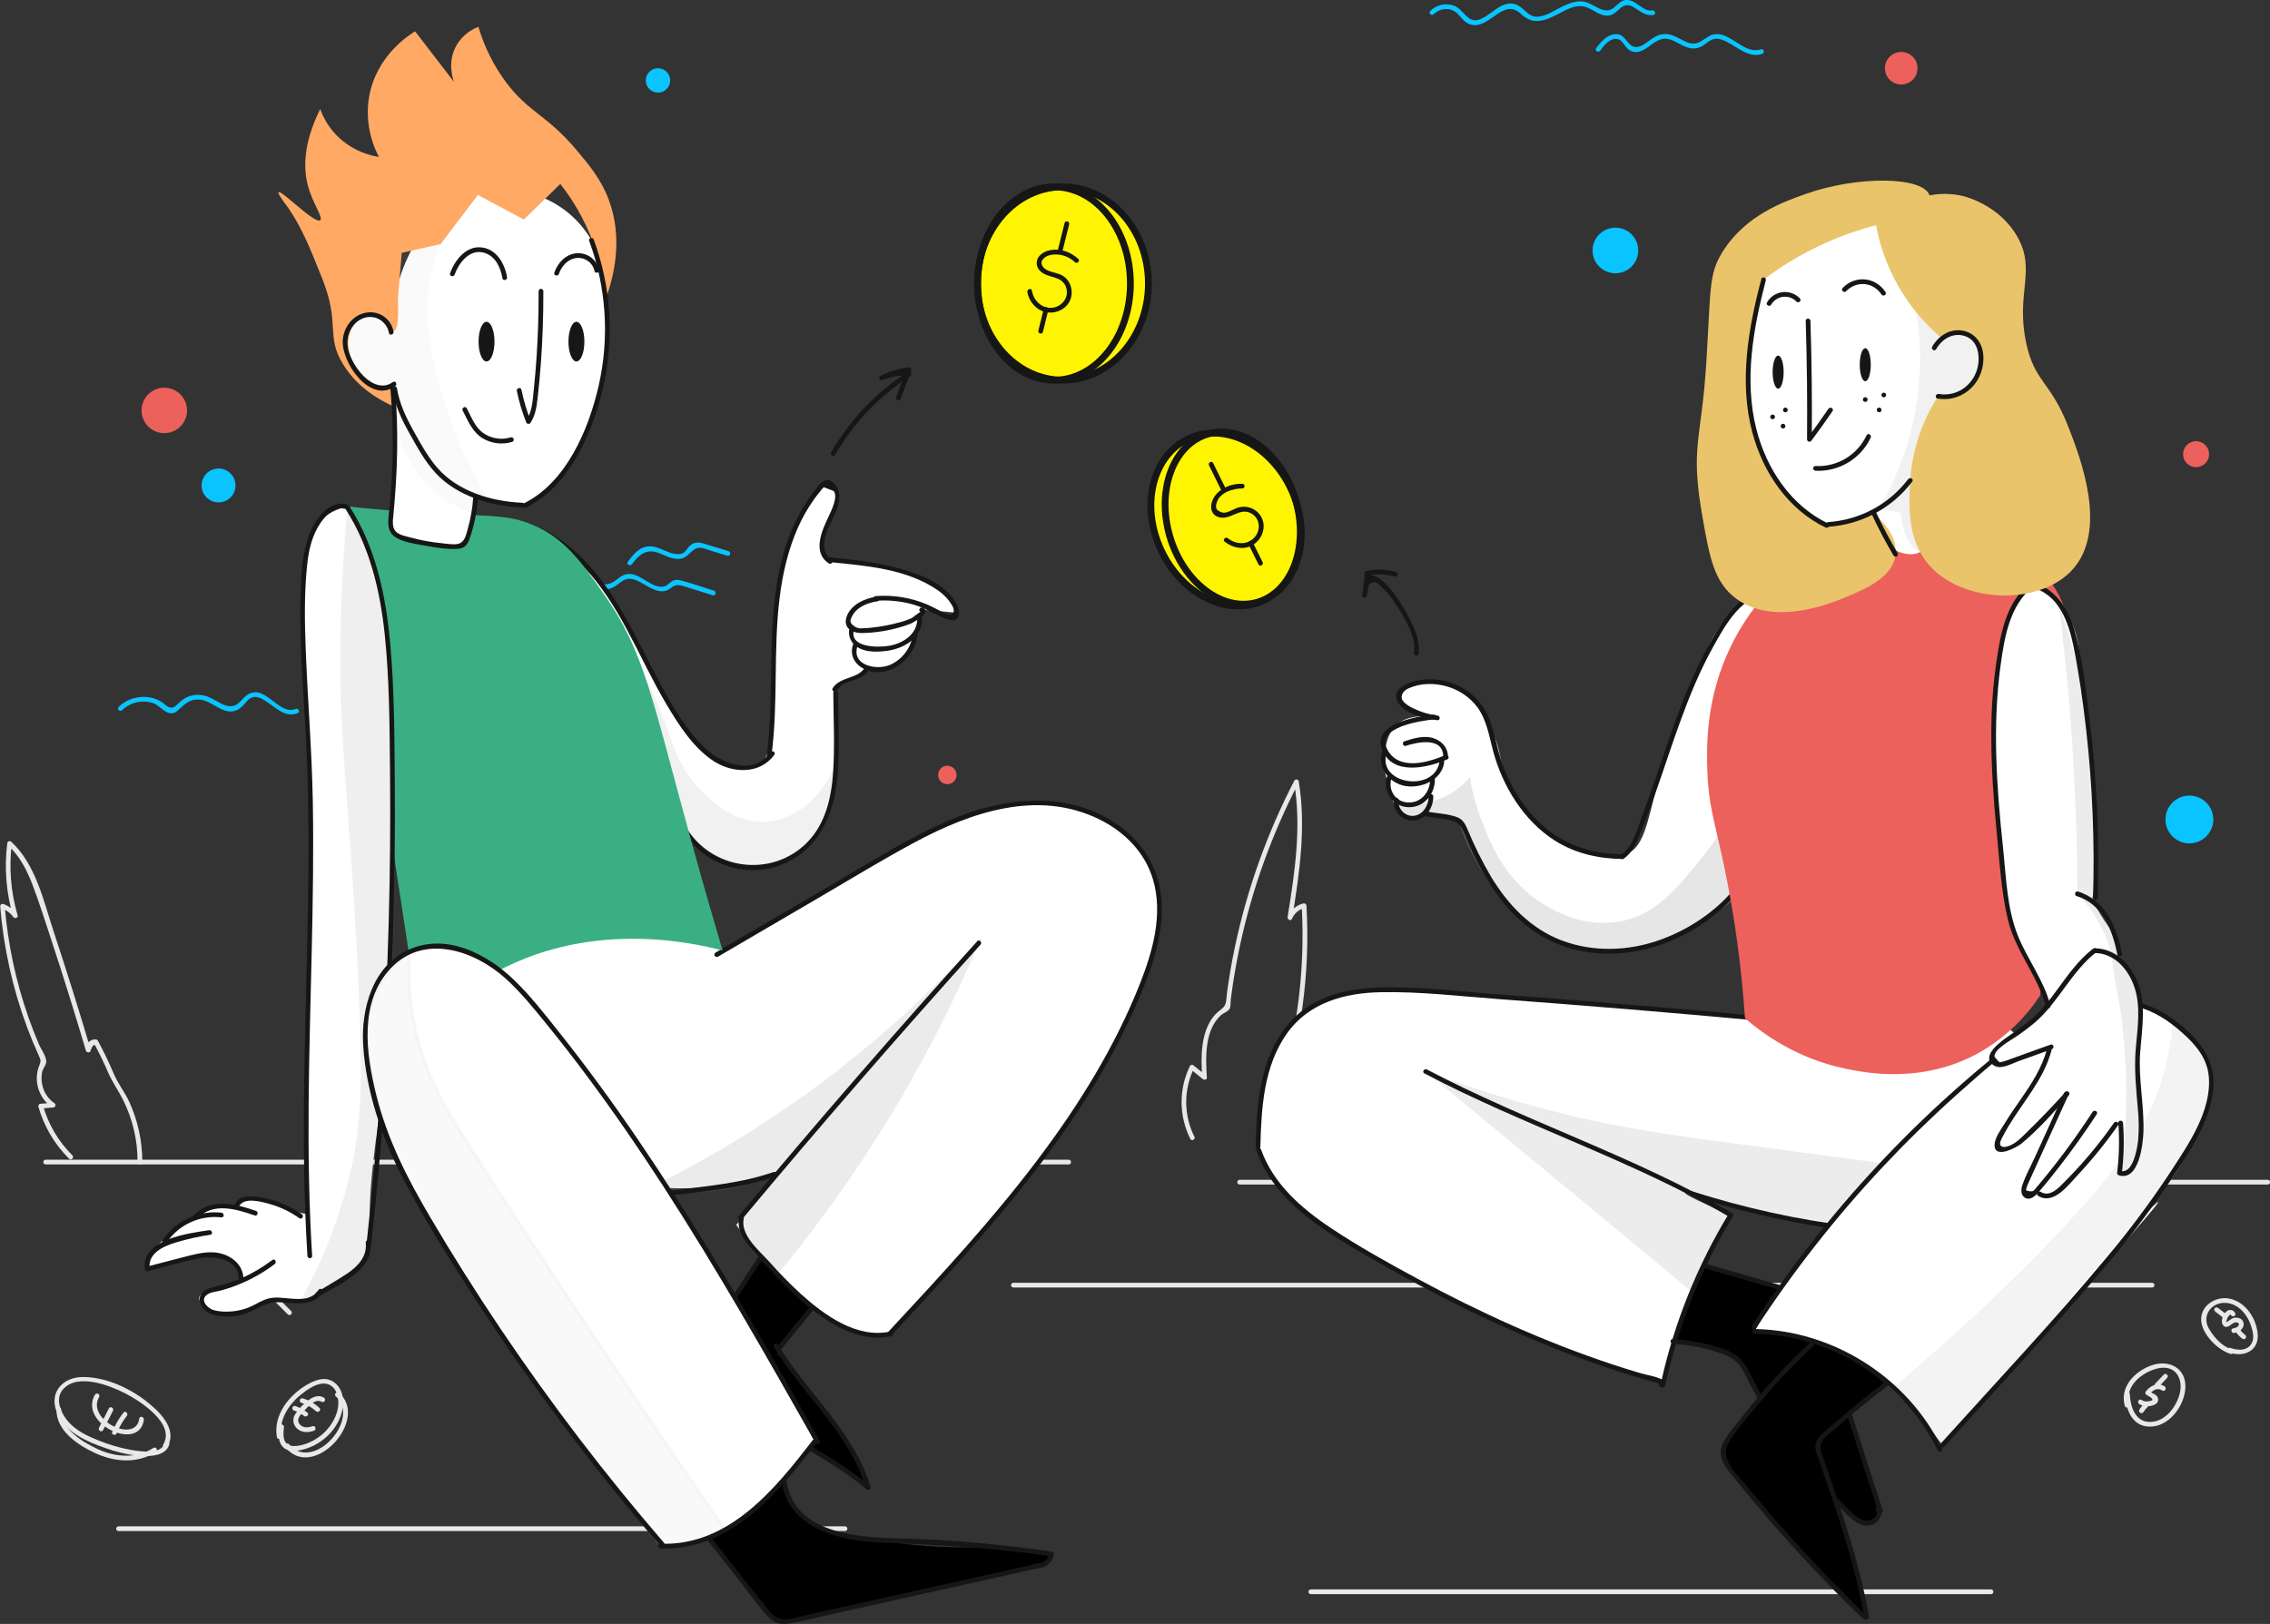 <svg width="668" height="478" viewBox="0 0 668 478" fill="none" xmlns="http://www.w3.org/2000/svg">
<rect x="0" y="0" width="668" height="478" fill="#333333" stroke="none"/>
<g clip-path="url(#clip0_23_489)">
<path d="M13.436 342.749H314.494C314.678 342.749 314.855 342.676 314.986 342.545C315.117 342.415 315.19 342.238 315.19 342.053C315.19 341.869 315.117 341.692 314.986 341.561C314.855 341.431 314.678 341.358 314.494 341.358H13.436C13.251 341.358 13.074 341.431 12.944 341.561C12.813 341.692 12.74 341.869 12.74 342.053C12.74 342.238 12.813 342.415 12.944 342.545C13.074 342.676 13.251 342.749 13.436 342.749Z" fill="#E8E8E8"/>
<path d="M78.039 380.243L84.698 386.893C84.831 387.016 85.005 387.083 85.185 387.079C85.366 387.076 85.538 387.003 85.665 386.876C85.793 386.748 85.866 386.576 85.869 386.396C85.872 386.216 85.805 386.042 85.682 385.91L79.027 379.26C78.897 379.129 78.719 379.055 78.535 379.054C78.35 379.054 78.172 379.127 78.041 379.257C77.91 379.388 77.836 379.565 77.836 379.75C77.835 379.934 77.908 380.112 78.039 380.243Z" fill="#E8E8E8"/>
<path d="M298.218 378.977H633.299C633.484 378.977 633.661 378.903 633.791 378.773C633.922 378.642 633.995 378.466 633.995 378.281C633.995 378.097 633.922 377.92 633.791 377.789C633.661 377.659 633.484 377.585 633.299 377.585H298.218C298.033 377.585 297.856 377.659 297.726 377.789C297.595 377.92 297.522 378.097 297.522 378.281C297.522 378.466 297.595 378.642 297.726 378.773C297.856 378.903 298.033 378.977 298.218 378.977Z" fill="#E8E8E8"/>
<path d="M364.793 348.662H667.332C667.516 348.662 667.693 348.588 667.824 348.458C667.955 348.327 668.028 348.151 668.028 347.966C668.028 347.782 667.955 347.605 667.824 347.474C667.693 347.344 667.516 347.27 667.332 347.27H364.793C364.608 347.27 364.431 347.344 364.301 347.474C364.17 347.605 364.097 347.782 364.097 347.966C364.097 348.151 364.17 348.327 364.301 348.458C364.431 348.588 364.608 348.662 364.793 348.662Z" fill="#E8E8E8"/>
<path d="M34.877 450.662H248.661C248.846 450.662 249.023 450.589 249.153 450.459C249.284 450.328 249.357 450.151 249.357 449.967C249.357 449.782 249.284 449.605 249.153 449.475C249.023 449.344 248.846 449.271 248.661 449.271H34.877C34.693 449.271 34.516 449.344 34.385 449.475C34.254 449.605 34.181 449.782 34.181 449.967C34.181 450.151 34.254 450.328 34.385 450.459C34.516 450.589 34.693 450.662 34.877 450.662Z" fill="#E8E8E8"/>
<path d="M21.316 340.092C17.203 336.019 14.214 330.951 12.642 325.382L11.974 326.263L15.645 325.994C15.795 325.989 15.94 325.936 16.057 325.843C16.175 325.749 16.259 325.621 16.299 325.476C16.337 325.331 16.329 325.177 16.274 325.037C16.219 324.898 16.12 324.779 15.993 324.7C14.127 323.409 12.841 321.44 12.41 319.214C12.157 318.001 12.157 316.749 12.41 315.536C12.619 314.567 13.408 313.681 13.58 312.782C13.867 311.247 12.09 308.868 11.477 307.435C10.326 304.754 9.271 302.037 8.312 299.282C4.637 288.76 2.31 277.815 1.388 266.709L0.534 267.376C1.887 267.865 3.062 268.751 3.903 269.918C4.367 270.511 5.411 270.196 5.175 269.38C3.166 262.526 2.593 255.332 3.49 248.247L2.302 248.739C5.913 252.068 8.066 256.414 9.765 260.954C11.677 266.055 13.329 271.286 15.037 276.471C18.62 287.353 22.037 298.29 25.289 309.28C25.502 309.995 26.76 309.902 26.681 309.095C27.34 307.509 27.837 307.169 28.171 308.075C28.366 308.441 28.556 308.812 28.746 309.178C29.127 309.92 29.503 310.667 29.865 311.414C30.533 312.786 31.169 314.178 31.772 315.587C33.002 318.435 34.738 320.837 36.144 323.601C39.031 329.324 40.516 335.65 40.479 342.058C40.479 342.242 40.552 342.419 40.683 342.55C40.813 342.68 40.99 342.754 41.175 342.754C41.36 342.754 41.537 342.68 41.667 342.55C41.798 342.419 41.871 342.242 41.871 342.058C41.898 335.93 40.586 329.87 38.029 324.301C36.706 321.44 34.678 318.926 33.466 316.033C32.065 312.703 30.502 309.457 28.779 306.294C28.718 306.189 28.631 306.103 28.526 306.042C28.42 305.982 28.301 305.951 28.18 305.951C27.77 305.926 27.358 305.993 26.977 306.148C26.596 306.302 26.254 306.54 25.977 306.844C25.7 307.148 25.494 307.51 25.375 307.903C25.256 308.297 25.227 308.712 25.289 309.118L26.681 308.933C23.247 297.364 19.636 285.847 15.849 274.384C12.874 265.401 10.568 254.443 3.318 247.779C3.219 247.686 3.096 247.623 2.962 247.599C2.829 247.575 2.691 247.589 2.565 247.641C2.44 247.693 2.332 247.78 2.255 247.892C2.178 248.003 2.134 248.135 2.13 248.27C1.224 255.481 1.815 262.801 3.866 269.774L5.138 269.236C4.087 267.779 2.622 266.672 0.933 266.059C0.83 266.032 0.721 266.028 0.616 266.049C0.512 266.07 0.413 266.114 0.328 266.179C0.243 266.244 0.175 266.328 0.127 266.424C0.08 266.52 0.056 266.625 0.056 266.732C1.048 278.948 3.718 290.97 7.992 302.459C9.01 305.167 10.116 307.84 11.31 310.477C11.951 311.891 12.146 312.239 11.565 313.626C11.224 314.455 11.001 315.327 10.902 316.218C10.685 318.08 10.979 319.965 11.752 321.672C12.526 323.38 13.749 324.845 15.292 325.91L15.645 324.612L11.974 324.881C11.867 324.882 11.762 324.908 11.666 324.956C11.571 325.004 11.488 325.073 11.423 325.158C11.358 325.243 11.314 325.341 11.292 325.446C11.271 325.551 11.274 325.659 11.301 325.762C12.944 331.555 16.054 336.826 20.332 341.066C20.464 341.188 20.639 341.255 20.819 341.252C21 341.249 21.172 341.176 21.299 341.048C21.427 340.921 21.5 340.749 21.503 340.569C21.506 340.389 21.439 340.214 21.316 340.082V340.092Z" fill="#E8E8E8"/>
<path d="M33.406 427.011C33.591 427.011 33.768 426.938 33.898 426.808C34.029 426.677 34.102 426.5 34.102 426.316C34.102 426.131 34.029 425.954 33.898 425.824C33.768 425.693 33.591 425.62 33.406 425.62C33.221 425.62 33.044 425.693 32.914 425.824C32.783 425.954 32.71 426.131 32.71 426.316C32.71 426.5 32.783 426.677 32.914 426.808C33.044 426.938 33.221 427.011 33.406 427.011Z" fill="#E8E8E8"/>
<path d="M48.499 424.739C47.436 428.324 40.971 427.188 38.325 426.733C35.093 426.132 31.931 425.2 28.89 423.951C25.832 422.74 22.736 421.261 20.439 418.849C18.053 416.331 15.854 411.74 18.717 408.754C23.103 404.181 32.362 407.798 37.021 410.224C41.421 412.51 51.692 419.165 48.02 425.217C47.556 425.982 48.758 426.682 49.223 425.917C52.471 420.547 46.628 415.186 42.725 412.204C37.666 408.336 30.942 405.359 24.477 405.317C18.717 405.276 14.475 409.584 16.587 415.362C18.852 421.534 25.544 424.359 31.304 426.33C35.36 427.721 39.778 428.769 44.099 428.532C46.508 428.403 49.083 427.642 49.84 425.11C50.095 424.252 48.749 423.881 48.494 424.739H48.499Z" fill="#E8E8E8"/>
<path d="M16.619 414.866C16.513 421.136 22.903 425.351 27.971 427.702C33.694 430.355 40.395 430.925 45.867 427.378C46.614 426.914 45.918 425.685 45.162 426.177C40.126 429.423 33.949 428.959 28.677 426.501C24.096 424.373 17.914 420.579 18.003 414.866C18.003 414.681 17.929 414.504 17.799 414.374C17.668 414.244 17.491 414.17 17.306 414.17C17.122 414.17 16.945 414.244 16.814 414.374C16.683 414.504 16.61 414.681 16.61 414.866H16.619Z" fill="#E8E8E8"/>
<path d="M27.953 410.511C22.973 419.007 41.003 427.61 42.34 417.903C42.461 417.027 41.119 416.651 40.999 417.532C39.955 425.17 25.275 417.852 29.169 411.212C29.254 411.053 29.274 410.867 29.225 410.694C29.176 410.521 29.061 410.373 28.906 410.282C28.75 410.191 28.565 410.165 28.39 410.207C28.215 410.25 28.063 410.359 27.967 410.511H27.953Z" fill="#E8E8E8"/>
<path d="M30.334 420.969L33.244 415.26C33.652 414.462 32.45 413.758 32.042 414.56L29.132 420.25C28.723 421.043 29.925 421.748 30.334 420.95V420.969Z" fill="#E8E8E8"/>
<path d="M34.339 421.873C35.1 420.048 36.102 418.332 37.318 416.772C37.861 416.076 36.887 415.084 36.334 415.789C34.977 417.535 33.862 419.457 33.021 421.502C32.677 422.327 34.028 422.689 34.362 421.873H34.339Z" fill="#E8E8E8"/>
<path d="M82.819 422.634C81.988 417.829 85.028 413.322 88.634 410.432C90.402 409.013 93.164 407.07 95.535 407.251C99.123 407.525 99.972 411.717 99.415 414.569C98.635 418.567 95.823 422.031 92.287 423.969C90.542 424.92 88.365 425.685 86.346 425.639C83.176 425.564 83.241 422.434 83.561 420.12C83.682 419.244 82.341 418.863 82.216 419.749C81.928 421.85 81.677 424.618 83.51 426.153C85.344 427.688 88.356 426.984 90.407 426.297C95.753 424.507 100.241 419.638 100.914 413.938C101.23 411.286 100.534 408.401 98.222 406.811C95.605 405.007 92.653 406.231 90.161 407.692C84.921 410.79 80.373 416.633 81.473 422.995C81.626 423.876 82.967 423.501 82.814 422.624L82.819 422.634Z" fill="#E8E8E8"/>
<path d="M95.312 411.388C93.892 410.572 92.412 411.008 91.136 411.898C89.427 413.06 87.97 414.553 86.852 416.29C86.447 416.912 86.267 417.654 86.343 418.392C86.419 419.131 86.746 419.821 87.27 420.347C88.629 421.766 90.639 421.739 92.375 421.136C93.219 420.853 92.839 419.508 92.004 419.795C90.718 420.227 89.288 420.398 88.291 419.332C86.959 417.889 88.346 416.498 89.326 415.459C90.477 414.231 92.704 411.499 94.612 412.598C94.771 412.692 94.961 412.718 95.14 412.671C95.319 412.625 95.472 412.509 95.566 412.35C95.659 412.191 95.685 412.001 95.639 411.822C95.592 411.643 95.477 411.491 95.317 411.397L95.312 411.388Z" fill="#E8E8E8"/>
<path d="M86.522 415.195C87.591 415.536 88.587 416.072 89.46 416.776C90.152 417.338 91.14 416.359 90.444 415.793C89.391 414.93 88.186 414.272 86.889 413.855C86.035 413.581 85.668 414.926 86.522 415.195Z" fill="#E8E8E8"/>
<path d="M88.713 412.941C90.316 413.417 91.786 414.257 93.011 415.394C93.67 416.002 94.658 415.019 93.995 414.411C92.596 413.107 90.914 412.145 89.08 411.601C88.221 411.341 87.854 412.682 88.713 412.941Z" fill="#E8E8E8"/>
<path d="M84.072 426.102C92.226 435.989 108.813 417.88 99.786 410.01C99.114 409.426 98.125 410.405 98.803 410.998C106.423 417.634 92.082 433.634 85.061 425.115C84.49 424.424 83.51 425.416 84.072 426.102Z" fill="#E8E8E8"/>
<path d="M626.607 413.479C625.386 409.083 628.551 405.535 632.292 403.741C634.357 402.767 637.114 401.974 639.254 403.221C641.523 404.552 642.038 407.455 641.518 409.82C640.734 413.53 637.806 417.755 633.851 418.441C628.667 419.332 626.918 414.509 626.755 410.312C626.723 409.422 625.331 409.417 625.363 410.312C625.549 415.232 627.684 420.482 633.545 419.874C638.831 419.327 642.943 413.382 643.106 408.355C643.291 402.544 638.098 400.105 633.081 401.909C628.143 403.685 623.72 408.253 625.27 413.827C625.326 413.996 625.445 414.138 625.602 414.222C625.759 414.307 625.943 414.327 626.115 414.28C626.287 414.233 626.435 414.122 626.527 413.97C626.619 413.817 626.65 413.635 626.611 413.461L626.607 413.479Z" fill="#E8E8E8"/>
<path d="M636.738 404.608L634.232 407.265C633.619 407.919 634.603 408.902 635.216 408.248L637.722 405.591C638.339 404.942 637.355 403.954 636.738 404.608Z" fill="#E8E8E8"/>
<path d="M636.975 408.086C634.933 406.695 632.719 407.896 631.406 409.639C631.329 409.773 631.298 409.928 631.318 410.08C631.338 410.233 631.408 410.375 631.517 410.483C631.86 410.808 633.837 411.564 633.308 412.195C632.943 412.34 632.558 412.431 632.167 412.464C631.829 412.538 631.48 412.541 631.141 412.473C630.803 412.405 630.482 412.268 630.199 412.069C629.466 411.55 628.769 412.756 629.493 413.271C630.77 414.198 633.322 414.152 634.566 413.122C634.812 412.918 634.984 412.638 635.057 412.327C635.13 412.016 635.1 411.689 634.97 411.397C634.506 410.261 633.299 410.252 632.501 409.5L632.608 410.344C633.508 409.171 634.905 408.35 636.293 409.287C637.035 409.792 637.731 408.587 636.993 408.086H636.975Z" fill="#E8E8E8"/>
<path d="M630.993 413.173C630.431 413.689 629.948 414.285 629.559 414.94C629.473 415.099 629.453 415.284 629.502 415.458C629.551 415.631 629.666 415.779 629.822 415.869C629.977 415.96 630.162 415.987 630.337 415.944C630.512 415.901 630.664 415.793 630.761 415.64C631.092 415.09 631.502 414.59 631.976 414.156C632.645 413.553 631.656 412.575 630.993 413.173Z" fill="#E8E8E8"/>
<path d="M656.773 397.183C653.854 396.307 651.548 393.663 650.035 391.099C647.798 387.319 650.731 383.215 655.014 383.498C658.648 383.744 661.233 386.823 662.352 390.042C662.932 391.702 663.512 393.919 662.528 395.532C661.192 397.73 658.412 397.503 656.337 396.752C655.493 396.451 655.131 397.791 655.966 398.097C660.319 399.664 664.891 397.577 664.361 392.49C663.897 387.853 660.695 383.081 655.896 382.218C651.965 381.513 647.542 384.3 647.747 388.618C647.942 392.741 652.638 397.397 656.402 398.523C657.265 398.783 657.632 397.443 656.773 397.183Z" fill="#E8E8E8"/>
<path d="M651.937 386.109L654.021 387.709C654.178 387.795 654.362 387.817 654.535 387.772C654.707 387.726 654.856 387.615 654.95 387.463C655.039 387.302 655.063 387.113 655.016 386.935C654.969 386.757 654.856 386.604 654.699 386.508L652.615 384.908C652.458 384.824 652.274 384.802 652.101 384.849C651.929 384.896 651.78 385.006 651.687 385.158C651.606 385.316 651.586 385.499 651.633 385.67C651.679 385.842 651.788 385.99 651.937 386.086V386.109Z" fill="#E8E8E8"/>
<path d="M657.79 386.647C657.709 386.406 657.571 386.189 657.387 386.013C657.203 385.838 656.979 385.71 656.734 385.64C656.49 385.571 656.232 385.562 655.983 385.615C655.734 385.667 655.502 385.78 655.307 385.942C654.809 386.325 654.415 386.826 654.162 387.401C653.909 387.976 653.804 388.605 653.859 389.23C654.044 390.306 654.847 390.9 655.854 390.376C656.541 390.018 657.172 389.207 658.022 389.235C658.523 389.235 659.047 389.462 658.746 390.162C658.504 390.737 657.66 390.886 657.135 391.011C656.263 391.224 656.63 392.564 657.502 392.356C658.588 392.091 659.697 391.632 660.11 390.501C660.278 390.088 660.295 389.63 660.158 389.206C660.022 388.782 659.74 388.419 659.363 388.182C658.98 387.966 658.551 387.845 658.111 387.831C657.671 387.816 657.235 387.908 656.838 388.099C656.578 388.214 655.302 389.225 655.154 389.156C655.005 389.086 655.52 387.834 655.553 387.765C655.636 387.616 656.333 386.684 656.444 386.986C656.759 387.811 658.105 387.449 657.79 386.615V386.647Z" fill="#E8E8E8"/>
<path d="M657.92 392.026C658.438 392.767 659.063 393.427 659.776 393.983C659.91 394.107 660.086 394.176 660.268 394.176C660.451 394.176 660.626 394.107 660.76 393.983C660.89 393.852 660.962 393.674 660.962 393.489C660.962 393.305 660.89 393.127 660.76 392.996C660.14 392.523 659.595 391.958 659.145 391.321C659.047 391.166 658.894 391.054 658.716 391.008C658.539 390.961 658.35 390.984 658.189 391.071C658.032 391.167 657.918 391.32 657.872 391.498C657.825 391.676 657.849 391.866 657.938 392.026H657.92Z" fill="#E8E8E8"/>
<path d="M385.738 469.231H585.896C586.08 469.231 586.258 469.157 586.388 469.027C586.519 468.896 586.592 468.72 586.592 468.535C586.592 468.351 586.519 468.174 586.388 468.043C586.258 467.913 586.08 467.839 585.896 467.839H385.738C385.553 467.839 385.376 467.913 385.246 468.043C385.115 468.174 385.042 468.351 385.042 468.535C385.042 468.72 385.115 468.896 385.246 469.027C385.376 469.157 385.553 469.231 385.738 469.231Z" fill="#E8E8E8"/>
<path d="M351.459 334.55C349.906 331.433 349.088 328.003 349.068 324.521C349.047 321.039 349.826 317.599 351.343 314.465L350.253 314.609L353.966 317.632C354.388 317.976 355.2 317.804 355.154 317.141C354.745 311.186 354.476 303.229 359.303 298.814C360.027 298.155 361.419 297.747 361.869 296.875C362.194 296.24 362.101 294.9 362.19 294.181C362.363 292.845 362.545 291.514 362.737 290.188C363.334 286.169 364.063 282.159 364.923 278.159C368.51 261.571 374.284 245.532 382.095 230.462L380.823 230.296C383.056 243.512 381.004 256.845 378.906 269.936C378.795 270.641 379.835 271.253 380.178 270.47C380.508 269.677 381.021 268.974 381.674 268.416C382.327 267.859 383.102 267.463 383.937 267.261L383.056 266.588C384.193 286.4 381.471 306.244 375.041 325.02C375.009 325.138 375.009 325.263 375.041 325.381C375.072 325.499 375.134 325.607 375.221 325.694C375.307 325.781 375.415 325.844 375.533 325.876C375.651 325.908 375.776 325.909 375.894 325.878L380.828 324.528L379.969 324.041C380.728 325.953 381.012 328.02 380.795 330.066C380.579 332.111 379.868 334.073 378.725 335.783C378.261 336.535 379.44 337.235 379.927 336.488C381.165 334.617 381.937 332.478 382.179 330.248C382.422 328.018 382.127 325.763 381.32 323.67C381.264 323.497 381.144 323.353 380.984 323.266C380.824 323.18 380.637 323.159 380.461 323.207L375.528 324.542L376.386 325.4C382.858 306.502 385.597 286.529 384.452 266.588C384.45 266.482 384.424 266.377 384.376 266.283C384.327 266.188 384.258 266.105 384.173 266.041C384.088 265.977 383.99 265.933 383.886 265.912C383.781 265.891 383.674 265.894 383.571 265.92C382.56 266.163 381.619 266.637 380.822 267.305C380.026 267.973 379.395 268.817 378.981 269.769L380.257 270.303C382.392 256.952 384.434 243.406 382.169 229.925C382.13 229.794 382.055 229.678 381.951 229.591C381.848 229.503 381.721 229.447 381.586 229.43C381.452 229.412 381.315 229.435 381.192 229.494C381.07 229.553 380.968 229.646 380.897 229.762C372.838 245.312 366.931 261.885 363.34 279.026C362.412 283.431 361.654 287.863 361.066 292.321C360.853 293.907 361.034 295.609 359.837 296.676C358.88 297.525 357.892 298.174 357.089 299.208C353.265 304.133 353.376 311.265 353.785 317.141L354.973 316.649L351.26 313.626C351.184 313.552 351.092 313.496 350.992 313.462C350.891 313.429 350.784 313.418 350.679 313.431C350.573 313.445 350.473 313.482 350.384 313.539C350.294 313.597 350.22 313.674 350.165 313.765C348.532 317.115 347.693 320.795 347.713 324.521C347.733 328.247 348.612 331.918 350.281 335.25C350.68 336.052 351.882 335.348 351.483 334.55H351.459Z" fill="#E8E8E8"/>
<path d="M48.346 127.497C52.041 127.497 55.038 124.503 55.038 120.81C55.038 117.117 52.041 114.123 48.346 114.123C44.649 114.123 41.653 117.117 41.653 120.81C41.653 124.503 44.649 127.497 48.346 127.497Z" fill="#EC615B"/>
<path d="M559.479 24.88C562.129 24.88 564.278 22.733 564.278 20.085C564.278 17.436 562.129 15.29 559.479 15.29C556.829 15.29 554.68 17.436 554.68 20.085C554.68 22.733 556.829 24.88 559.479 24.88Z" fill="#EC615B"/>
<path d="M646.252 137.514C648.367 137.514 650.081 135.801 650.081 133.688C650.081 131.575 648.367 129.862 646.252 129.862C644.138 129.862 642.423 131.575 642.423 133.688C642.423 135.801 644.138 137.514 646.252 137.514Z" fill="#EC615B"/>
<path d="M278.777 230.82C280.276 230.82 281.492 229.605 281.492 228.107C281.492 226.608 280.276 225.394 278.777 225.394C277.277 225.394 276.062 226.608 276.062 228.107C276.062 229.605 277.277 230.82 278.777 230.82Z" fill="#EC615B"/>
<path d="M64.315 147.879C67.071 147.879 69.304 145.647 69.304 142.894C69.304 140.14 67.071 137.908 64.315 137.908C61.56 137.908 59.326 140.14 59.326 142.894C59.326 145.647 61.56 147.879 64.315 147.879Z" fill="#0AC4FF"/>
<path d="M193.628 27.264C195.612 27.264 197.22 25.657 197.22 23.674C197.22 21.692 195.612 20.085 193.628 20.085C191.644 20.085 190.036 21.692 190.036 23.674C190.036 25.657 191.644 27.264 193.628 27.264Z" fill="#0AC4FF"/>
<path d="M644.27 248.247C648.159 248.247 651.311 245.097 651.311 241.212C651.311 237.327 648.159 234.177 644.27 234.177C640.382 234.177 637.23 237.327 637.23 241.212C637.23 245.097 640.382 248.247 644.27 248.247Z" fill="#0AC4FF"/>
<path d="M475.37 80.441C479.081 80.441 482.09 77.435 482.09 73.726C482.09 70.017 479.081 67.011 475.37 67.011C471.658 67.011 468.65 70.017 468.65 73.726C468.65 77.435 471.658 80.441 475.37 80.441Z" fill="#0AC4FF"/>
<path d="M421.873 4.211C422.485 3.598 423.239 3.146 424.068 2.895C424.897 2.643 425.776 2.6 426.625 2.769C428.602 3.191 429.377 4.624 430.696 5.941C431.269 6.557 432.002 7.004 432.814 7.232C433.625 7.459 434.484 7.458 435.295 7.23C437.253 6.696 438.892 5.301 440.544 4.202C443.143 2.481 445.124 1.813 447.612 4.146C451.093 7.42 454.485 6.21 458.356 4.206C460.63 3.028 463.28 1.391 465.953 1.887C468.52 2.351 470.594 4.869 473.342 4.568C474.47 4.447 475.268 3.849 476.066 3.084C477.556 1.693 478.633 0.927 480.6 2.05C482.568 3.172 484.123 4.777 486.546 4.406C487.427 4.266 487.051 2.926 486.174 3.061C483.677 3.446 481.881 0.631 479.584 0.093C477.366 -0.427 476.405 1.076 474.873 2.305C471.95 4.624 469.04 0.96 466.056 0.482C463.837 0.13 461.684 0.992 459.725 1.934C457.497 3.01 455.214 4.67 452.694 4.902C449.538 5.189 448.601 2.119 445.946 1.271C441.806 -0.051 438.697 4.721 435.142 5.806C431.786 6.826 430.635 2.667 427.855 1.665C426.667 1.239 425.382 1.158 424.15 1.432C422.918 1.706 421.789 2.324 420.894 3.214C420.249 3.835 421.232 4.818 421.878 4.197L421.873 4.211Z" fill="#0AC4FF"/>
<path d="M470.91 14.882C471.838 13.588 473.309 11.737 475.013 11.468C477.291 11.107 477.728 13.258 479.013 14.39C479.556 14.871 480.227 15.182 480.945 15.286C481.662 15.39 482.394 15.281 483.051 14.974C485.13 14.14 486.648 12.192 488.815 11.556C491.423 10.787 493.683 12.836 495.967 13.75C497.749 14.46 499.429 14.506 501.072 13.463C502.283 12.702 503.239 11.607 504.748 11.417C505.922 11.283 507.11 11.788 508.135 12.299C511.384 13.922 514.633 17.163 518.559 15.869C519.408 15.591 519.023 14.246 518.193 14.529C513.705 16.004 510.131 10.615 505.866 10.072C503.462 9.762 502.302 11.167 500.371 12.261C497.475 13.903 495.062 11.515 492.421 10.504C491.554 10.141 490.616 9.982 489.678 10.038C488.74 10.094 487.827 10.365 487.01 10.828C484.968 11.914 482.322 15.127 479.951 13.309C478.247 12.011 477.783 9.813 475.203 10.063C472.827 10.277 471.026 12.419 469.694 14.204C469.165 14.928 470.372 15.596 470.896 14.905L470.91 14.882Z" fill="#0AC4FF"/>
<path d="M35.926 209.042C37.113 207.898 38.591 207.1 40.199 206.734C41.807 206.368 43.484 206.448 45.05 206.965C46.972 207.6 48.615 210.211 50.731 209.942C51.757 209.807 52.429 209.014 53.144 208.37C54.592 207.057 55.873 206 57.925 205.903C61.057 205.759 63.276 208.156 66.07 209.112C68.125 209.817 69.912 209.316 71.411 207.795C72.363 206.835 73.105 205.476 74.553 205.198C75.783 204.957 76.976 205.601 77.983 206.218C80.911 208.008 83.905 211.514 87.645 209.877C88.462 209.52 87.757 208.323 86.945 208.676C83.042 210.382 79.417 204.21 75.621 203.793C73.467 203.561 72.177 204.882 70.836 206.357C67.712 209.789 64.71 206.556 61.452 205.193C60.444 204.752 59.356 204.524 58.256 204.524C57.156 204.524 56.068 204.752 55.061 205.193C54.053 205.683 53.142 206.352 52.374 207.169C51.446 208.068 50.596 208.778 49.167 207.878C48.703 207.577 48.29 207.094 47.807 206.774C43.83 204.108 38.325 204.776 34.942 208.059C34.297 208.685 35.281 209.668 35.926 209.042Z" fill="#0AC4FF"/>
<path d="M163.805 173.964C164.635 167.537 174.748 173.663 178.238 173.468C180.192 173.362 181.311 172.388 182.796 171.265C184.861 169.707 186.676 170.408 188.755 171.539C190.834 172.671 193.465 174.665 196.037 173.858C196.619 173.645 197.16 173.331 197.633 172.93C199.058 171.817 200.158 172.212 201.777 172.722L209.718 175.212C210.577 175.481 210.943 174.136 210.09 173.872C207.031 172.912 203.987 171.813 200.896 170.987C200.046 170.76 199.169 170.523 198.306 170.806C197.276 171.159 196.696 172.198 195.665 172.541C192.417 173.654 188.889 169.248 185.617 168.961C183.817 168.798 182.666 169.656 181.315 170.732C178.015 173.362 174.72 171.409 171.263 170.268C167.805 169.128 162.979 169.605 162.412 173.978C162.296 174.864 163.689 174.855 163.805 173.978V173.964Z" fill="#0AC4FF"/>
<path d="M185.961 166.072C187.882 163.442 190.059 161.494 193.502 162.64C195.684 163.363 197.596 164.722 200 164.495C202.074 164.286 202.785 162.765 204.344 161.712C205.903 160.66 207.509 161.596 209.194 162.107L214.02 163.567C214.879 163.827 215.25 162.487 214.392 162.227L208.688 160.497C207.43 160.117 206.015 159.519 204.669 159.76C203.89 159.935 203.192 160.366 202.687 160.984C202.172 161.504 201.787 162.338 201.142 162.719C200.037 163.368 198.7 163.127 197.563 162.793C195.039 162.056 192.797 160.284 190.026 160.938C187.706 161.499 186.095 163.516 184.759 165.348C184.23 166.072 185.436 166.767 185.961 166.048V166.072Z" fill="#0AC4FF"/>
<path d="M299.021 58.756C294.352 62.003 292.365 66.264 290.843 69.529C288.819 73.891 287.75 78.634 287.711 83.442C287.711 86.716 287.632 95.035 293.54 102.557C295.169 104.63 299.336 109.768 306.818 111.572C314.898 113.52 321.4 110.274 323.386 109.254C331.192 105.21 334.343 98.332 335.485 95.731C337.317 91.439 338.155 86.79 337.936 82.129C337.801 79.115 337.374 71.894 332.097 65.193C330.705 63.45 324.263 55.696 313.533 54.991C311.524 54.889 305.045 54.569 299.021 58.756Z" fill="#FFF502"/>
<path d="M351.933 128.258C345.899 130.196 342.651 135.149 341.857 136.378C338.743 141.252 338.706 146.005 338.683 148.927C338.599 158.879 343.741 165.881 345.05 167.569C347.561 170.816 352.239 176.844 360.542 177.962C361.6 178.106 370.423 179.154 377.022 172.861C383.417 166.753 383 158.234 382.81 154.524C382.693 152.257 381.974 143.663 375.124 136.489C374.043 135.362 363.429 124.571 351.933 128.258Z" fill="#FFF500"/>
<path d="M245.779 133.846C251.185 124.483 258.755 116.548 267.856 110.705C268.32 110.413 268.32 109.546 267.689 109.434C264.728 108.92 262.004 109.434 259.247 110.571L259.786 111.841C262.21 110.621 264.83 109.836 267.527 109.523L266.835 108.614L263.707 116.961C263.396 117.8 264.737 118.162 265.053 117.332L268.176 108.985C268.204 108.882 268.208 108.774 268.187 108.669C268.167 108.564 268.122 108.466 268.058 108.381C267.994 108.296 267.91 108.227 267.815 108.179C267.72 108.13 267.615 108.105 267.508 108.103C264.565 108.444 261.706 109.301 259.062 110.636C258.37 110.988 258.867 112.212 259.6 111.911C262.092 110.877 264.603 110.302 267.299 110.77L267.132 109.499C257.835 115.474 250.101 123.583 244.577 133.15C244.492 133.309 244.472 133.495 244.521 133.668C244.57 133.841 244.684 133.989 244.84 134.08C244.996 134.17 245.181 134.197 245.356 134.154C245.531 134.112 245.683 134.003 245.779 133.851V133.846Z" fill="#161616"/>
<path d="M312.786 111.897C326.681 111.897 337.945 99.161 337.945 83.451C337.945 67.74 326.681 55.005 312.786 55.005C298.891 55.005 287.627 67.74 287.627 83.451C287.627 99.161 298.891 111.897 312.786 111.897Z" stroke="#161616" stroke-width="2" stroke-miterlimit="10"/>
<path d="M310.178 111.897C322.586 111.897 332.645 99.161 332.645 83.451C332.645 67.74 322.586 55.005 310.178 55.005C297.769 55.005 287.71 67.74 287.71 83.451C287.71 99.161 297.769 111.897 310.178 111.897Z" stroke="#161616" stroke-width="2" stroke-miterlimit="10"/>
<path d="M371.784 176.791C382.391 171.916 386.073 157.284 380.009 144.109C373.945 130.935 360.43 124.206 349.823 129.081C339.216 133.956 335.533 148.588 341.598 161.763C347.662 174.938 361.177 181.666 371.784 176.791Z" stroke="#161616" stroke-width="2" stroke-miterlimit="10"/>
<path d="M370.102 177.242C380.307 174.216 385.291 160.69 381.234 147.031C377.177 133.372 365.616 124.752 355.411 127.779C345.206 130.805 340.222 144.331 344.279 157.99C348.336 171.649 359.897 180.269 370.102 177.242Z" stroke="#161616" stroke-width="2" stroke-miterlimit="10"/>
<path d="M355.785 136.99L359.266 144.053C359.66 144.855 360.862 144.15 360.468 143.348L356.987 136.29C356.588 135.483 355.386 136.188 355.785 136.99Z" fill="#161616"/>
<path d="M365.55 142.393C362.468 142.323 359.164 143.547 357.368 146.182C356.045 148.12 355.813 151.19 358.426 152.155C362.036 153.481 364.923 148.908 368.511 151.306C370.803 152.841 371.007 155.971 369.29 158.03C367.239 160.497 363.721 160.349 361.35 158.438C360.658 157.886 359.669 158.865 360.366 159.426C362.839 161.406 366.339 162.069 369.072 160.15C371.439 158.485 372.595 155.215 371.342 152.526C370.713 151.18 369.596 150.124 368.217 149.572C366.838 149.02 365.3 149.013 363.916 149.553C362.988 149.901 362.101 150.48 361.131 150.745C360.774 150.887 360.387 150.944 360.004 150.91C359.62 150.876 359.249 150.753 358.922 150.55C357.706 149.989 357.674 149.159 358.059 147.911C358.955 144.976 362.853 143.738 365.564 143.784C366.464 143.784 366.464 142.393 365.564 142.393H365.55Z" fill="#161616"/>
<path d="M367.401 160.228L370.348 166.15C370.748 166.953 371.95 166.248 371.55 165.45L368.603 159.528C368.204 158.726 367.007 159.431 367.401 160.228Z" fill="#161616"/>
<path d="M313.282 65.652L311.38 73.29C311.162 74.157 312.503 74.528 312.721 73.661L314.624 66.019C314.842 65.151 313.496 64.781 313.282 65.652Z" fill="#161616"/>
<path d="M317.278 76.179C315.046 74.079 311.672 72.961 308.642 73.731C307.356 74.055 305.996 74.835 305.393 76.049C305.09 76.678 305.002 77.389 305.142 78.072C305.282 78.755 305.642 79.374 306.168 79.834C307.328 80.928 308.85 81.225 310.345 81.689C311.839 82.152 312.972 82.811 313.593 84.235C314.726 86.896 313.129 89.688 310.438 90.435C307.147 91.362 304.158 88.756 303.676 85.566C303.541 84.684 302.2 85.06 302.33 85.936C302.761 88.765 305.003 91.39 307.899 91.905C310.795 92.42 313.821 90.977 314.944 88.288C315.998 85.751 315.046 82.482 312.624 81.095C311.18 80.269 309.444 80.232 307.982 79.435C306.79 78.776 305.899 77.441 306.966 76.24C308.034 75.038 309.876 74.797 311.412 74.936C313.253 75.117 314.982 75.903 316.327 77.172C316.981 77.784 317.965 76.801 317.311 76.184L317.278 76.179Z" fill="#161616"/>
<path d="M307.142 90.894L305.564 97.317C305.351 98.189 306.692 98.56 306.906 97.688L308.484 91.265C308.697 90.393 307.356 90.022 307.142 90.894Z" fill="#161616"/>
<path d="M417.399 192.472C417.937 189.013 416.694 185.98 415.171 182.929C413.777 179.97 412.08 177.163 410.108 174.553C408.716 172.777 406.233 169.67 403.801 169.359C400.552 168.942 401.48 173.352 400.807 175.077L402.153 175.448C402.752 173.269 403.007 171.01 402.91 168.752L402.399 169.424C405.066 168.846 407.836 168.95 410.451 169.726C410.627 169.769 410.813 169.742 410.969 169.65C411.125 169.559 411.24 169.41 411.288 169.236C411.336 169.061 411.315 168.875 411.228 168.716C411.141 168.558 410.996 168.439 410.823 168.386C407.964 167.553 404.942 167.447 402.033 168.08C401.886 168.121 401.756 168.209 401.664 168.331C401.571 168.452 401.52 168.599 401.518 168.752C401.616 170.884 401.378 173.019 400.812 175.077C400.575 175.959 401.842 176.269 402.158 175.448C402.501 174.549 402.251 173.593 402.515 172.731C402.743 172.007 404.056 171.117 404.808 171.372C405.365 171.558 405.954 172.235 406.391 172.615C408.16 174.22 409.687 176.072 410.925 178.115C413.403 182.029 416.805 187.306 416.062 192.101C415.928 192.978 417.269 193.354 417.404 192.472H417.399Z" fill="#161616"/>
<path d="M162.886 159.111C166.322 161.691 169.54 164.55 172.507 167.658C175.212 170.486 179.663 175.578 187.01 188.6C193.414 199.967 195.702 206.158 203.179 216.476C205.356 219.486 208.702 223.849 214.317 225.371C214.898 225.524 221.743 227.29 224.709 223.896C225.702 222.764 226.004 220.97 226.612 217.376C226.978 215.27 227.213 213.143 227.317 211.008C227.656 200.166 227.563 189.375 228.217 181.083C228.649 175.615 230.148 169.577 233.146 157.506C233.49 156.115 235.411 148.727 240.799 144.22C243.398 142.045 244.512 142.444 244.818 142.569C246.424 143.288 246.252 146.71 246.211 147.271C246.081 149.298 245.394 149.929 243.848 153.555C241.593 158.846 241.792 160.46 241.885 160.975C242.211 162.612 243.052 164.101 244.285 165.228C250.215 165.384 256.118 166.083 261.92 167.314C270.882 169.234 273.825 171.228 275.43 172.541C277.992 174.658 280.045 177.324 281.436 180.341L271.226 179.451C270.975 181.206 270.636 182.947 270.209 184.668C269.559 187.297 269.207 188.702 268.279 190.423C267.441 192.16 266.211 193.679 264.686 194.861C262.366 196.6 259.85 196.966 258.156 197.212C257.03 197.376 255.892 197.435 254.755 197.388L245.63 202.907C245.992 209.246 246.062 214.607 246.048 218.642C245.992 231.362 245.032 235.258 243.978 238.212C242.962 241.05 241.709 244.454 238.595 247.834C237.792 248.706 232.946 253.821 225.423 255.083C217.534 256.409 211.078 252.764 206.753 250.209C188.035 239.209 177.268 215.961 174.038 208.472" fill="white"/>
<path opacity="0.17" d="M176.892 176.32C188.244 194.086 194.064 207.632 197.285 217.074C198.417 220.381 200.631 227.277 206.841 233.305C209.398 235.791 216.035 242.251 225.006 241.903C233.796 241.56 241.913 234.789 245.89 225.046C246.149 229.527 245.487 234.014 243.946 238.23C242.92 241.013 241.161 245.812 236.543 249.768C236.037 250.199 229.043 256.033 219.836 255.44C210.09 254.814 203.592 247.352 199.373 242.348C181.533 221.197 177.853 188.378 176.892 176.32Z" fill="#AAAAAA"/>
<path d="M152.611 154.464C167.712 158.684 177.407 172.142 184.476 185.28C188.448 192.658 191.938 200.287 196.227 207.493C199.824 213.522 204.079 220.2 210.108 224.091C215.654 227.666 223.716 227.963 227.879 222.143C228.398 221.41 227.192 220.715 226.672 221.438C221.706 228.394 212.285 224.87 207.305 220.047C201.81 214.746 197.837 207.813 194.254 201.145C187.418 188.415 181.77 174.762 171.411 164.36C166.246 159.171 160.073 155.085 152.982 153.114C152.806 153.071 152.62 153.098 152.464 153.19C152.308 153.281 152.193 153.43 152.145 153.605C152.097 153.779 152.118 153.965 152.205 154.124C152.292 154.283 152.438 154.401 152.611 154.455V154.464Z" fill="#161616"/>
<path d="M200.45 243.814C206.043 253.599 217.924 258.528 228.728 254.967C240.572 251.057 245.552 239.927 246.48 228.278C247.125 220.204 246.679 212.01 246.6 203.918C246.6 203.733 246.527 203.556 246.396 203.426C246.266 203.295 246.089 203.222 245.904 203.222C245.72 203.222 245.543 203.295 245.412 203.426C245.281 203.556 245.208 203.733 245.208 203.918C245.282 211.639 245.672 219.435 245.171 227.147C244.707 234.488 243.031 242.195 237.792 247.686C227.312 258.667 209.11 256.163 201.652 243.113C201.556 242.961 201.404 242.852 201.229 242.81C201.054 242.767 200.869 242.794 200.713 242.884C200.558 242.975 200.443 243.123 200.394 243.296C200.345 243.469 200.365 243.655 200.45 243.814Z" fill="#161616"/>
<path d="M227.043 222.324C229.053 206.895 227.507 191.253 229.438 175.824C230.301 168.868 231.902 161.912 234.747 155.447C236.04 152.496 237.629 149.684 239.49 147.053C240.109 146.185 240.756 145.345 241.43 144.535C241.635 144.221 241.882 143.935 242.164 143.687L242.414 143.404L245.338 144.54C246.647 146.228 244.702 150.193 243.992 151.7C242.02 155.911 238.78 162.482 243.941 165.854C244.693 166.345 245.389 165.139 244.642 164.652C241.24 162.431 242.656 157.631 244.085 154.645C245.514 151.658 247.464 148.472 246.87 145.041C246.531 143.102 244.753 140.515 242.461 141.567C241.333 142.091 240.479 143.487 239.736 144.424C238.696 145.731 237.729 147.095 236.84 148.51C228.691 161.494 227.336 177.341 227.02 192.296C226.811 202.322 226.946 212.363 225.628 222.324C225.512 223.21 226.909 223.2 227.02 222.324H227.043Z" fill="#161616"/>
<path d="M244.043 165.441C254.629 166.498 266.784 167.416 275.83 173.649C276.909 174.371 277.89 175.23 278.749 176.204C279.422 176.988 280.842 178.801 280.656 179.914C280.471 181.027 279.477 180.953 278.8 180.842C278.053 180.73 276.841 179.914 276.131 179.553C275.059 178.987 273.992 178.426 272.883 177.948C268.086 175.913 262.87 175.058 257.674 175.453C256.783 175.518 256.778 176.909 257.674 176.844C261.443 176.547 265.234 176.929 268.868 177.971C272.154 178.936 274.934 180.754 278.071 182.034C279.463 182.595 281.7 183.165 282.123 181.106C282.545 179.047 280.958 176.626 279.728 175.207C275.96 170.857 269.666 168.682 264.278 167.212C257.679 165.408 250.819 164.717 244.039 164.04C243.147 163.952 243.157 165.343 244.039 165.432L244.043 165.441Z" fill="#161616"/>
<path d="M257.832 175.653C254.448 176.116 250.295 178.036 249.134 181.547C248.007 184.969 250.889 186.421 253.84 186.333C258.598 186.225 263.304 185.324 267.763 183.666C268.692 183.309 274.363 180.193 271.583 178.876C270.775 178.495 270.07 179.692 270.878 180.077C270.771 180.026 268.65 181.755 268.232 181.964C267.003 182.517 265.724 182.953 264.413 183.267C261.808 183.98 259.149 184.474 256.463 184.747C255.376 184.882 254.281 184.954 253.186 184.96C252.091 184.937 250.61 184.13 250.276 182.98C250.123 182.46 250.74 181.347 251.028 180.874C252.499 178.509 255.59 177.354 258.212 176.997C259.094 176.872 258.718 175.532 257.841 175.653H257.832Z" fill="#161616"/>
<path d="M250.1 184.529C249.76 185.516 249.74 186.585 250.043 187.584C250.346 188.583 250.957 189.461 251.789 190.094C254.11 191.986 257.535 191.948 260.319 191.661C265.712 191.132 271.551 187.951 271.314 181.802C271.281 180.907 269.889 180.902 269.922 181.802C270.103 186.546 265.935 189.324 261.702 190.08C258.454 190.655 249.329 190.738 251.441 184.913C251.747 184.074 250.401 183.708 250.1 184.547V184.529Z" fill="#161616"/>
<path d="M251.056 189.593C249.148 194.977 254.82 198.469 259.567 197.796C264.932 197.04 269.123 192.496 269.949 187.241C270.084 186.365 268.743 185.985 268.603 186.87C268.33 188.78 267.577 190.589 266.416 192.129C265.255 193.67 263.723 194.892 261.962 195.682C257.957 197.43 250.304 195.876 252.397 189.968C252.699 189.124 251.353 188.758 251.056 189.597V189.593Z" fill="#161616"/>
<path d="M246.234 203.264C248.392 199.837 253.743 200.792 255.785 197.054C256.217 196.266 255.015 195.566 254.583 196.349C252.648 199.897 247.241 199.053 245.032 202.564C244.568 203.324 245.756 204.024 246.234 203.264Z" fill="#161616"/>
<path d="M224.231 369.999C221.372 373.676 218.462 377.65 215.566 381.921C211.561 387.82 208.089 393.515 205.073 398.955C205.879 401.865 207.233 404.594 209.064 406.996C212.313 411.244 216.086 412.951 220.666 415.371C221.516 415.835 227.09 419.271 238.233 426.163C242.456 428.778 248.443 432.655 255.544 437.891C253.893 433.964 252.034 430.128 249.974 426.399C244.281 416.113 237.133 406.701 228.751 398.454L239.657 385.089L224.231 369.999Z" fill="black"/>
<path d="M137.857 288.296C144.413 281.746 152.396 276.8 161.182 273.846C186.244 265.549 208.298 277.352 212.642 279.796C223.484 273.767 232.097 268.666 237.643 265.369C257.47 253.492 265.16 247.839 280.206 241.824C291.674 237.242 298.306 236.083 304.873 236.199C309.834 236.287 317.989 236.537 326.222 241.847C328.626 243.396 337.198 249.096 340.279 259.868C342.136 266.361 341.143 271.722 339.899 277.955C338.006 287.148 334.566 295.954 329.726 303.998C319.088 322.275 313.77 331.415 304.251 343.922C291.18 361.07 276.989 377.337 261.772 392.615C258.762 392.949 255.718 392.813 252.75 392.212C250.429 391.748 243.291 389.967 229.916 376.241C225.136 371.33 220.714 366.084 216.684 360.543L229.28 344.692C223.864 346.742 218.239 348.196 212.507 349.028C212.507 349.028 198.422 351.073 185.896 348.421C168.241 344.692 147.886 321.69 137.857 288.296Z" fill="white"/>
<path opacity="0.15" d="M191.744 349.343C198.385 346.097 205.165 342.457 212.029 338.436C240.64 321.606 266.509 300.507 288.741 275.868C285.028 284.832 280.754 294.121 275.885 303.627C262.845 329.084 247.063 353.042 228.821 375.077C226.147 373.342 221.423 369.679 218.815 363.376C218.194 361.882 217.728 360.328 217.422 358.739L228.616 345.48C222.88 348.179 213.199 351.662 201.234 350.864C198.031 350.648 194.854 350.139 191.744 349.343Z" fill="#7A7A7A"/>
<path d="M211.282 281.59L240.841 264.307C250.258 258.802 259.581 253.089 269.193 247.932C285.72 239.056 305.393 232.322 323.414 241.133C330.84 244.76 336.961 250.872 339.314 258.922C342.321 269.199 339.193 280.153 335.374 289.771C328.046 308.223 317.478 325.243 305.569 341.066C292.003 359.082 276.637 375.647 261.294 392.138C260.681 392.796 261.665 393.779 262.278 393.121C290.309 362.977 319.149 331.907 335.346 293.476C339.356 283.974 342.971 273.535 341.597 263.082C340.544 255.032 336.209 248.085 329.702 243.299C314.624 232.206 295.141 234.613 278.93 241.62C267.327 246.629 256.597 253.483 245.733 259.836L210.577 280.385C210.498 280.431 210.428 280.492 210.373 280.565C210.317 280.638 210.277 280.722 210.254 280.81C210.23 280.899 210.225 280.991 210.237 281.082C210.25 281.173 210.28 281.261 210.326 281.34C210.373 281.419 210.434 281.488 210.507 281.544C210.58 281.599 210.664 281.64 210.752 281.663C210.841 281.686 210.934 281.692 211.025 281.679C211.115 281.667 211.203 281.637 211.282 281.59Z" fill="#161616"/>
<path d="M287.571 277.05C263.682 303.521 240.312 330.446 217.459 357.825C216.889 358.512 217.868 359.499 218.443 358.808C241.293 331.444 264.663 304.519 288.555 278.033C289.154 277.37 288.17 276.382 287.571 277.05Z" fill="#161616"/>
<path d="M217.52 358.317C216.471 363.08 220.462 366.794 223.33 370.05C226.913 374.234 230.738 378.206 234.784 381.945C242.089 388.516 252.003 395.565 262.375 393.265C263.252 393.075 262.881 391.73 262.009 391.924C252.193 394.099 242.656 387.157 235.768 380.962C232.499 377.968 229.391 374.802 226.458 371.478C223.516 368.204 217.789 363.566 218.861 358.688C219.051 357.816 217.71 357.44 217.52 358.317Z" fill="#161616"/>
<path d="M238.284 384.685L228.793 396.279C228.231 396.965 229.211 397.958 229.777 397.262L239.268 385.668C239.834 384.978 238.855 383.99 238.284 384.681V384.685Z" fill="#161616"/>
<path d="M223.205 369.878L214.851 382.617C214.359 383.368 215.566 384.064 216.053 383.317L224.407 370.578C224.899 369.827 223.692 369.131 223.205 369.878Z" fill="#161616"/>
<path d="M214.949 381.574L207.328 392.931C205.472 395.685 203.281 398.166 205.254 401.427C208.618 406.991 214.123 411.536 219.316 415.292C230.816 423.612 244.108 429.205 255.015 438.382C255.124 438.488 255.265 438.555 255.417 438.573C255.568 438.591 255.721 438.559 255.853 438.483C255.984 438.406 256.087 438.289 256.146 438.149C256.205 438.008 256.217 437.853 256.179 437.705C251.32 421.303 237.504 410.052 228.932 395.746C228.836 395.593 228.684 395.484 228.509 395.442C228.334 395.399 228.149 395.426 227.993 395.517C227.837 395.607 227.723 395.755 227.674 395.928C227.625 396.102 227.645 396.287 227.73 396.446C236.228 410.636 250.007 421.822 254.838 438.076L255.998 437.399C246.252 429.177 234.603 423.77 223.975 416.814C218.615 413.303 213.501 409.338 209.314 404.455C208.136 403.064 206.293 401.301 205.857 399.516C205.323 397.322 207.931 394.517 209.031 392.88L216.146 382.274C216.647 381.527 215.441 380.832 214.944 381.574H214.949Z" fill="#161616"/>
<path d="M197.22 351.899C207.43 350.609 218.262 349.765 227.999 346.334C228.839 346.037 228.463 344.692 227.628 344.989C218.016 348.36 207.277 349.209 197.22 350.484C196.343 350.595 196.334 351.987 197.22 351.875V351.899Z" fill="#161616"/>
<path d="M100.186 148.867C104.13 149.293 110.029 149.882 117.209 150.416C142.14 152.271 148.387 150.879 156.931 154.538C166.181 158.508 171.008 165.343 177.565 174.642C189.702 191.842 191.86 205.61 203.36 247.32C207.008 260.569 210.238 271.675 212.642 279.782C203.824 277.463 172.53 270.303 143.519 287.512C136.134 291.914 129.513 297.485 123.915 304.008C116.007 252.3 108.097 200.586 100.186 148.867Z" fill="#3AAF83"/>
<path d="M101.912 149.122C99.522 149.743 96.06 151.065 93.387 154.102C88.936 159.157 89.312 165.983 89.442 169.281C89.906 181.417 88.096 193.725 90.059 205.708C91.414 213.976 91.396 230.629 91.368 263.931C91.34 291.579 90.017 296.667 90.115 328.702C90.147 340.912 90.374 350.906 90.579 357.413C88.977 357.153 87.397 356.778 85.85 356.29C82.359 355.191 81.004 354.134 77.236 353.188C74.358 352.464 73.198 352.599 72.247 352.937C71.017 353.41 69.957 354.238 69.202 355.316C67.188 354.782 65.075 354.734 63.039 355.177C61.034 355.641 59.289 356.791 55.873 359.077C52.833 361.118 50.801 362.732 49.956 363.413C45.255 367.211 44.415 368.77 43.988 369.906C43.56 371.059 43.348 372.28 43.361 373.509L53.734 370.824C59.303 369.377 61.725 368.742 64.821 369.586C66.005 369.906 68.126 370.513 69.587 372.521C70.439 373.715 70.924 375.132 70.98 376.598C68.532 377.819 65.977 378.809 63.345 379.556C60.811 380.27 59.034 380.516 58.672 381.699C58.249 383.09 60.064 384.727 60.403 385.019C60.997 385.539 62.347 386.512 65.508 386.726C66.362 386.781 69.281 386.911 74.103 385.256C78.345 383.8 78.572 382.844 81.292 382.626C83.803 382.418 84.04 383.201 86.82 383.007C89.479 382.821 91.405 381.949 93.535 380.989C95.911 379.882 98.16 378.52 100.241 376.927C104.493 373.875 106.613 372.35 107.876 369.697C108.772 367.695 109.132 365.494 108.92 363.311C107.992 345.721 112.396 328.238 113.38 310.649C113.928 300.85 114.202 295.952 114.373 292.164C114.805 282.731 115.445 266.273 115.571 245.163C115.687 225.491 115.394 213.248 115.06 204.544C114.429 188.025 113.668 181.459 111.811 174.155C109.609 165.418 106.281 157.003 101.912 149.122Z" fill="white"/>
<path opacity="0.14" d="M102.269 149.451C101.596 156.523 100.71 167.537 100.316 180.986C99.253 217 102.808 232.851 105.37 287.183C106.883 319.372 106.511 332.38 102.242 348.643C99.098 360.547 94.48 372.013 88.495 382.775C91.282 381.929 93.974 380.797 96.528 379.399C100.088 377.446 105.184 374.655 107.825 369.697C109.774 366.047 109.5 362.885 109.426 358.006C109.305 350.234 110.498 342.489 110.67 334.722C110.943 322.108 112.327 319.497 114.053 302.463C115.835 284.869 115.974 271.703 116.141 256.284C116.211 249.569 115.914 238.035 115.325 214.969C114.749 192.565 114.461 188.072 113.31 181.797C111.225 170.536 107.505 159.639 102.269 149.451Z" fill="#898989"/>
<path d="M102.098 148.449C96.881 147.104 92.89 152.73 91.173 156.899C88.824 162.612 88.648 169.104 88.462 175.189C87.998 190.845 89.604 206.454 90.268 222.078C91.6 253.562 90.017 285.054 89.539 316.533C89.265 334.253 89.363 351.987 90.467 369.679C90.523 370.569 91.915 370.574 91.86 369.679C89.962 339.758 91.043 309.781 91.734 279.842C92.073 265.174 92.314 250.496 92.05 235.823C91.781 220.895 90.532 206.028 89.962 191.114C89.655 183.165 89.534 175.138 90.286 167.212C90.625 163.679 91.215 160.071 92.695 156.815C94.175 153.56 97.531 148.695 101.708 149.789C101.884 149.833 102.069 149.805 102.226 149.714C102.382 149.622 102.496 149.474 102.545 149.299C102.593 149.125 102.571 148.939 102.484 148.78C102.398 148.621 102.252 148.503 102.079 148.449H102.098Z" fill="#161616"/>
<path d="M101.671 149.803C108.762 160.84 111.839 173.695 113.199 186.606C114.619 200.027 114.633 213.624 114.772 227.11C115.082 256.839 114.249 286.554 112.275 316.255C111.152 333.08 109.664 349.872 107.811 366.632C107.709 367.522 109.106 367.518 109.203 366.632C112.529 336.47 114.672 306.207 115.631 275.845C116.107 260.828 116.29 245.809 116.179 230.787C116.076 216.875 116.072 202.823 114.786 188.939C113.501 175.054 110.526 161.017 102.873 149.103C102.409 148.352 101.183 149.047 101.671 149.803Z" fill="#161616"/>
<path d="M80.155 370.866C77.388 372.956 74.398 374.734 71.24 376.166C68.112 377.558 64.914 378.267 61.656 379.218C56.639 380.679 58.764 386.058 62.904 387.074C65.638 387.675 68.473 387.636 71.189 386.962C74.595 386.16 77.384 383.545 80.902 383.34C85.659 383.062 91.762 385.335 94.927 380.391C95.391 379.635 94.203 378.935 93.725 379.691C90.918 384.078 84.685 381.643 80.517 381.968C78.438 382.125 76.804 383.021 75.008 383.985C72.476 385.36 69.638 386.076 66.756 386.067C65.468 386.11 64.181 385.969 62.932 385.65C60.918 385.066 58.356 382.302 61.489 380.748C62.524 380.233 63.898 380.155 65.007 379.853C66.116 379.552 67.327 379.181 68.436 378.777C72.891 377.177 77.077 374.915 80.856 372.067C81.566 371.538 80.856 370.332 80.155 370.866Z" fill="#161616"/>
<path d="M71.634 376.602C71.708 371.965 67.429 368.978 63.136 368.649C59.939 368.403 56.774 369.317 53.711 370.105L43.157 372.841L44.034 373.514C43.426 368.853 48.076 366.84 51.761 365.714C55.081 364.709 58.47 363.953 61.902 363.45C62.784 363.321 62.408 361.98 61.531 362.11C55.59 363.001 41.486 364.712 42.642 373.514C42.644 373.62 42.67 373.725 42.719 373.82C42.767 373.914 42.836 373.997 42.921 374.062C43.005 374.126 43.104 374.171 43.208 374.193C43.312 374.214 43.42 374.212 43.523 374.186C48.42 372.916 53.321 371.404 58.282 370.43C62.9 369.53 70.349 370.328 70.242 376.602C70.242 377.497 71.634 377.497 71.634 376.602Z" fill="#161616"/>
<path d="M49.056 365.714C50.808 363.132 53.234 361.079 56.072 359.778C58.909 358.477 62.049 357.978 65.151 358.335C66.042 358.433 66.037 357.042 65.151 356.944C61.809 356.589 58.433 357.152 55.388 358.573C52.343 359.994 49.744 362.22 47.872 365.009C47.371 365.755 48.578 366.451 49.074 365.714H49.056Z" fill="#161616"/>
<path d="M58.054 358.734C62.542 353.763 69.522 355.882 74.966 357.765C75.811 358.062 76.178 356.717 75.333 356.425C69.402 354.37 61.911 352.386 57.071 357.746C56.472 358.414 57.451 359.397 58.054 358.734Z" fill="#161616"/>
<path d="M70.316 355.159C71.708 352.182 77.087 353.768 79.426 354.412C82.539 355.303 85.478 356.715 88.119 358.586C88.857 359.101 89.553 357.895 88.82 357.385C85.211 354.841 81.073 353.145 76.716 352.423C74.126 352.015 70.437 351.611 69.114 354.477C68.743 355.284 69.94 355.993 70.316 355.182V355.159Z" fill="#161616"/>
<path d="M107.625 365.788C108.089 369.906 105.216 372.851 102.028 374.961C99.137 376.876 96.102 378.596 93.136 380.391C92.37 380.855 93.066 382.061 93.837 381.592C99.503 378.16 109.978 374.005 109.017 365.788C108.915 364.911 107.518 364.897 107.625 365.788Z" fill="#161616"/>
<path d="M208.266 452.68C208.53 453.607 208.994 453.653 212.238 457.368C215.264 460.828 215.993 462.089 220.068 467.278C221.766 469.449 224.245 472.551 227.401 476.284C229.338 476.756 231.324 476.997 233.318 477.003C237.199 476.979 241.03 476.125 244.554 474.499C246.749 473.571 245.695 474.258 269.332 468.976C277.686 467.121 290.24 464.241 307.908 460.021L309.444 457.4C307.036 456.988 303.411 456.431 298.988 456.009C289.975 455.147 286.745 455.708 277.89 455.341C270.64 455.033 263.418 454.258 256.268 453.023C247.023 451.525 242.345 450.727 238.701 448.158C232.515 443.776 230.097 437.028 229.094 433.17C210.865 443.901 207.365 449.526 208.266 452.68Z" fill="black"/>
<path d="M120.569 280.134C115.589 282.346 112.986 286.232 111.988 287.763C109.314 291.858 108.479 296.11 108.168 301.068C107.658 310.165 108.808 319.279 111.561 327.965C116.434 342.897 122.866 353.619 127.503 361.183C144.127 388.298 154.718 403.156 154.718 403.156C164.371 416.702 177.602 434.529 194.366 455.096C197.826 455.158 201.278 454.757 204.632 453.904C213.774 451.585 219.617 446.424 225.382 441.234C230.904 436.251 235.735 430.552 239.746 424.289C236.497 417.968 232.223 409.867 227.029 400.541C224.3 395.644 216.067 380.98 204.056 361.855C197.248 351.018 191.029 341.872 178.6 323.587C172.016 313.767 164.764 304.411 156.894 295.586C149.636 287.466 142.971 281.08 133.466 279.202C130.946 278.683 125.92 277.76 120.569 280.134Z" fill="white"/>
<path opacity="0.06" d="M120.569 280.134C120.19 285.76 120.402 291.41 121.2 296.991C123.646 313.997 131.044 326.022 135.081 332.435C145.329 348.722 173.504 392.388 213.371 450.287C207.594 453.613 201.007 455.271 194.343 455.077C190.927 450.806 185.989 444.536 180.085 436.88C160.941 411.972 148.211 393.436 142.702 385.298C128.292 364.026 122.527 353.698 117.933 344.075C117.933 344.075 111.315 330.219 108.331 310.347C107.834 307.036 107.449 303.525 108.293 299.217C110.201 289.557 116.805 283.195 120.569 280.134Z" fill="#A5A5A5" stroke="#A5A5A5" stroke-miterlimit="10"/>
<path d="M195.456 454.187C178.205 434.21 162.166 413.219 147.427 391.326C140.131 380.475 133.16 369.413 126.514 358.141C119.822 346.774 113.937 335.232 110.735 322.358C107.713 310.18 105.555 294.965 115.055 284.952C124.737 274.75 139.527 279.721 148.652 287.906C153.102 291.904 156.894 296.588 160.653 301.216C164.83 306.348 168.891 311.57 172.836 316.881C180.642 327.362 188.04 338.139 195.141 349.102C211.087 373.709 225.544 399.228 239.987 424.73C240.08 424.889 240.234 425.005 240.412 425.051C240.591 425.098 240.781 425.071 240.941 424.978C241.1 424.884 241.216 424.731 241.262 424.553C241.309 424.374 241.282 424.184 241.189 424.025C227.586 400.007 213.969 375.976 199.114 352.701C191.776 341.209 184.137 329.908 176.066 318.917C172.162 313.606 168.155 308.373 164.046 303.219C160.032 298.174 156.008 293.031 151.367 288.546C143.389 280.793 131.336 274.49 120.23 279.559C109.556 284.428 106.182 297.098 106.887 307.847C107.76 321.157 112.22 334.434 118.267 346.241C124.467 358.345 131.837 369.938 139.198 381.356C155.882 407.215 174.345 431.884 194.454 455.184C195.043 455.866 196.023 454.878 195.442 454.201L195.456 454.187Z" fill="#161616"/>
<path d="M194.366 455.773C214.958 456.58 229.016 439.403 240.344 424.618C240.887 423.909 239.681 423.227 239.142 423.918C228.115 438.294 214.42 455.165 194.366 454.382C193.465 454.344 193.47 455.736 194.366 455.773Z" fill="#161616"/>
<path d="M208.368 453.575L217.339 464.936C220.216 468.581 222.908 472.551 226.073 475.955C228.51 478.575 231.178 478.186 234.404 477.476C239.221 476.409 244.039 475.324 248.856 474.23L305.75 461.542C306.623 461.347 306.251 460.007 305.379 460.202L252.077 472.106L238.53 475.125C236.474 475.589 234.422 476.127 232.348 476.516C229.503 477.031 227.851 476.006 226.152 473.91C220.458 466.884 214.935 459.71 209.333 452.61C208.776 451.91 207.797 452.898 208.349 453.593L208.368 453.575Z" fill="#161616"/>
<path d="M230.078 436.291C232.018 450.101 247.621 453.607 259.215 454.057C275.997 454.711 292.63 455.629 309.259 458.073L308.795 457.215C308.639 458.104 308.157 458.903 307.443 459.455C306.729 460.008 305.834 460.274 304.933 460.202C304.038 460.16 304.038 461.551 304.933 461.593C306.141 461.678 307.338 461.316 308.297 460.578C309.256 459.839 309.91 458.775 310.136 457.586C310.184 457.411 310.162 457.225 310.076 457.066C309.989 456.907 309.845 456.787 309.672 456.733C294.639 454.52 279.487 453.21 264.297 452.809C252.193 452.499 233.629 451.335 231.461 435.92C231.336 435.039 229.995 435.414 230.12 436.291H230.078Z" fill="#161616"/>
<path d="M115.111 97.818C115.042 97.539 114.048 93.904 110.735 92.832C107.421 91.761 104.404 93.992 102.984 95.916C100.71 98.996 101.675 102.706 102.056 104.199C102.859 107.292 104.738 109.23 106.414 110.965C107.491 112.078 108.307 112.903 109.69 113.45C111.513 114.115 113.51 114.125 115.339 113.478C115.506 114.819 115.756 116.998 115.96 119.692C116.202 122.98 116.541 129.287 115.496 147.642C115.394 149.367 115.246 151.876 115.032 154.923C115.564 156.048 116.347 157.036 117.32 157.812C119.404 159.435 121.79 159.486 123.354 159.551C127.44 159.737 131.514 160.135 135.559 160.743C136.393 159.826 137.124 158.822 137.741 157.747C140.33 153.226 140.205 148.63 139.959 146.33C144.882 148 150.086 148.69 155.275 148.361C158.106 146.703 160.695 144.664 162.969 142.3C165.888 139.272 167.471 136.536 169.179 133.549C171.881 128.775 174.029 123.709 175.584 118.45C177.023 113.61 177.973 108.639 178.419 103.61C178.904 97.58 178.725 91.515 177.886 85.524C176.957 78.526 176.456 74.987 174.038 70.684C171.977 67.132 169.202 64.045 165.889 61.618C157.864 55.747 148.155 55.051 142.465 56.02C128.185 58.45 115.445 75.525 115.111 97.818Z" fill="white"/>
<path opacity="0.06" d="M129.656 71.843C128.37 74.958 127.383 78.188 126.709 81.489C125.846 85.709 124.523 94.813 128.835 111.633C132.077 124.136 137.109 136.107 143.774 147.174L138.836 145.481C139.848 147.429 140.827 149.803 139.992 150.629C138.539 152.062 132.288 148.254 128.742 145.407C125.275 142.625 119.613 136.911 116.211 125.819L115.348 113.478C113.753 114.008 112.045 114.103 110.401 113.752C103.495 112.152 101.694 102.358 101.583 101.778C101.23 99.7 100.478 95.286 103.007 92.039C105.75 88.51 109.198 90.416 112.54 87.365C117.603 82.727 113.635 74.76 117.938 71.37C119.539 70.095 122.699 69.144 129.656 71.843Z" fill="#AAAAAA"/>
<path d="M115.965 119.692C111.282 117.601 104.966 113.863 100.877 107.083C95.772 98.643 100.255 95.638 94.756 81.823C91.131 72.729 88.383 65.819 83.58 59.489C83.501 59.383 81.622 56.911 81.984 56.563C82.754 55.821 92.658 66.056 94.222 64.808C95.15 64.071 92.198 60.101 90.764 55.237C89.177 49.764 89.177 42.298 94.222 32.096C95.301 35.094 97.028 37.817 99.281 40.072C102.614 43.347 106.897 45.488 111.519 46.189C108.664 40.812 107.636 34.653 108.591 28.641C110.67 16.301 120.634 10.142 122.165 9.233L133.606 24.119C133.336 23.415 131.461 18.234 134.404 13.221C135.87 10.778 138.121 8.903 140.79 7.902C142.534 13.848 145.33 19.433 149.046 24.393C155.762 33.255 161.002 33.825 169.806 44.334C173.467 48.707 176.888 52.788 179.115 58.71C183.399 70.049 180.712 81.271 178.243 88.033C177.195 75.677 172.552 63.898 164.886 54.147L154.151 64.618L140.623 57.393L129.661 71.843L118.216 74.422L117.065 88.334C117.464 95.142 116.74 97.224 115.779 97.498C114.09 97.961 112.34 92.299 108.818 92.6C105.022 92.925 103.342 97.048 102.989 98.031C102.061 100.577 102.65 102.812 102.989 104.143C103.304 105.367 104.919 110.965 110.173 112.917C111.822 113.516 113.592 113.703 115.329 113.464C115.546 115.545 115.758 117.621 115.965 119.692Z" fill="#FFA965"/>
<path d="M115.455 114.642C116.202 119.28 118.211 123.477 120.485 127.548C122.76 131.62 125.029 135.803 128.203 139.244C134.543 146.126 144.633 149.006 153.729 149.381C154.625 149.418 154.625 148.027 153.729 147.99C144.716 147.619 134.766 144.693 128.668 137.676C125.855 134.43 123.771 130.572 121.706 126.843C119.488 122.874 117.529 118.797 116.819 114.271C116.675 113.39 115.334 113.766 115.473 114.642H115.455Z" fill="#161616"/>
<path d="M173.379 70.893C178.416 84.505 179.393 99.285 176.192 113.441C173.263 126.356 166.659 142.082 154.04 148.222C153.232 148.612 153.938 149.813 154.745 149.423C167.471 143.251 174.27 127.599 177.361 114.577C180.841 99.953 179.923 84.627 174.72 70.522C174.414 69.692 173.068 70.058 173.379 70.893Z" fill="#161616"/>
<path d="M114.861 114.179C115.583 122.388 115.763 130.635 115.399 138.868C115.218 142.829 114.902 146.784 114.471 150.731C114.239 153.133 113.775 155.916 115.784 157.668C117.998 159.593 122.073 160.043 124.848 160.562C128.041 161.165 131.61 161.796 134.863 161.522C137.346 161.318 137.889 159.565 138.576 157.432C139.721 153.83 140.419 150.102 140.655 146.33C140.716 145.435 139.323 145.44 139.263 146.33C139.052 149.547 138.499 152.733 137.611 155.832C137.11 157.548 136.734 159.788 134.562 160.136C133.169 160.358 131.452 160.038 130.051 159.904C127.024 159.618 124.028 159.077 121.093 158.285C119.701 157.91 117.52 157.548 116.494 156.463C115.38 155.28 115.566 153.439 115.724 151.969C116.972 139.36 117.343 126.839 116.248 114.197C116.174 113.311 114.777 113.302 114.856 114.197L114.861 114.179Z" fill="#161616"/>
<path d="M115.631 112.439C109.834 116.669 103.049 107.208 102.334 102.2C101.87 98.954 103.221 95.425 106.312 93.927C107.101 93.519 107.975 93.304 108.863 93.298C109.751 93.293 110.628 93.497 111.422 93.894C112.216 94.292 112.905 94.871 113.433 95.585C113.96 96.299 114.311 97.128 114.457 98.003C114.61 98.884 115.951 98.509 115.803 97.632C115.496 95.854 114.504 94.268 113.039 93.214C111.574 92.16 109.753 91.724 107.969 91.998C104.061 92.554 101.341 95.949 100.9 99.747C100.13 106.383 108.869 119.09 116.336 113.659C117.051 113.135 116.336 111.925 115.631 112.458V112.439Z" fill="#161616"/>
<path d="M133.791 80.821C134.947 77.534 137.968 73.508 141.927 74.269C145.612 74.974 147.292 78.6 147.867 81.925C148.021 82.806 149.366 82.435 149.213 81.554C148.503 77.473 146.02 73.156 141.435 72.803C137.007 72.46 133.759 76.713 132.445 80.45C132.148 81.299 133.494 81.661 133.791 80.821Z" fill="#161616"/>
<path d="M164.464 80.622C165.211 78.47 166.826 76.522 169.156 76.022C169.784 75.888 170.433 75.88 171.064 75.997C171.696 76.114 172.298 76.354 172.837 76.704C173.376 77.054 173.84 77.506 174.204 78.035C174.568 78.564 174.824 79.159 174.957 79.787C175.143 80.664 176.489 80.293 176.298 79.421C175.963 77.934 175.098 76.619 173.864 75.723C172.629 74.827 171.111 74.411 169.592 74.552C166.427 74.853 164.111 77.394 163.122 80.256C162.83 81.1 164.176 81.466 164.464 80.622Z" fill="#161616"/>
<path d="M158.5 85.756C158.525 92.248 158.322 98.74 157.892 105.233C157.672 108.405 157.4 111.571 157.075 114.73C156.76 117.805 156.639 121.07 154.912 123.741L156.189 123.908C155.004 120.927 154.083 117.849 153.437 114.707C153.256 113.831 151.914 114.202 152.091 115.078C152.739 118.219 153.66 121.298 154.843 124.279C154.884 124.408 154.96 124.522 155.064 124.609C155.167 124.696 155.294 124.751 155.428 124.769C155.562 124.786 155.698 124.765 155.821 124.708C155.943 124.651 156.047 124.56 156.119 124.446C157.511 122.313 157.883 119.915 158.175 117.434C158.584 113.979 158.894 110.51 159.154 107.046C159.683 99.951 159.916 92.842 159.892 85.714C159.892 85.529 159.819 85.353 159.688 85.222C159.558 85.092 159.381 85.018 159.196 85.018C159.012 85.018 158.834 85.092 158.704 85.222C158.573 85.353 158.5 85.529 158.5 85.714V85.756Z" fill="#161616"/>
<path d="M136.163 120.875C137.778 123.94 138.994 127.205 142.117 129.06C143.399 129.81 144.822 130.287 146.297 130.461C147.773 130.635 149.268 130.502 150.689 130.071C151.543 129.821 151.181 128.48 150.318 128.731C148.973 129.143 147.553 129.248 146.163 129.038C144.772 128.828 143.446 128.308 142.284 127.516C139.755 125.767 138.734 122.776 137.365 120.17C136.952 119.377 135.745 120.082 136.163 120.875Z" fill="#161616"/>
<path d="M143.171 106.397C144.465 106.397 145.514 103.783 145.514 100.558C145.514 97.334 144.465 94.72 143.171 94.72C141.876 94.72 140.827 97.334 140.827 100.558C140.827 103.783 141.876 106.397 143.171 106.397Z" fill="#161616"/>
<path d="M169.625 106.397C170.919 106.397 171.968 103.783 171.968 100.558C171.968 97.334 170.919 94.72 169.625 94.72C168.33 94.72 167.281 97.334 167.281 100.558C167.281 103.783 168.33 106.397 169.625 106.397Z" fill="#161616"/>
<path d="M513.496 299.723C500.631 298.378 489.938 297.348 482.294 296.634C426.296 291.394 440.191 294.362 427.233 292.396C420.272 291.338 411.259 289.72 399.67 291.825C388.727 293.81 384.002 297.566 382.035 299.347C377.045 303.878 374.976 309.202 373.504 312.99C370.762 320.053 370.581 326.022 370.488 330.177C370.39 334.666 370.316 337.921 371.764 341.882C373.509 346.668 376.475 349.765 379.05 352.181C385.502 358.223 392.672 363.45 400.399 367.745C430.064 383.447 421.687 380.066 432.775 385.251C451.03 393.747 469.783 401.131 488.931 407.362C489.785 404.204 491.01 399.919 492.644 394.892C494.711 388.257 497.151 381.743 499.953 375.383C502.693 369.276 505.821 363.351 509.319 357.644C502.135 354.616 495.693 351.718 495.911 351.11C496.217 350.257 509.18 354.82 526.593 358.795C549.854 364.114 561.484 366.776 573.319 363.622C577.426 362.528 599.772 356.017 604.353 337.87C608.187 322.752 597.294 309.118 595.999 307.555C581.097 289.474 548.132 286.469 513.496 299.723Z" fill="white"/>
<path opacity="0.23" d="M419.529 315.356C431.78 319.892 444.258 323.791 456.913 327.037C479.654 332.871 494.876 334.527 537.62 340.203C549.933 341.84 569.443 344.46 593.902 347.887C593.676 352.942 593.447 358 593.215 363.061C582.553 363.756 571.859 363.799 561.192 363.191C539.012 361.913 517.081 357.851 495.916 351.101L509.319 357.644C507.602 360.427 505.866 363.427 504.172 366.715C501.885 371.165 499.861 375.746 498.111 380.433L419.529 315.356Z" fill="#AAAAAA"/>
<path d="M492.249 394.869C494.642 394.984 497.022 395.27 499.373 395.727C503.578 396.543 507.727 397.346 510.976 399.901C513.76 402.09 514.331 404.33 516.545 408.897C518.791 413.535 521.186 417.069 525.925 424.131C530.566 431.046 528.709 427.095 541.588 442.927C543.514 445.297 546.345 448.817 549.478 448.39C550.188 448.287 550.863 448.018 551.448 447.603C552.033 447.189 552.511 446.642 552.843 446.006C553.891 443.808 552.378 441.086 551.914 440.298C547.491 432.103 547.046 422.258 543.379 413.697C539.057 403.485 535.474 392.976 532.659 382.251C529.094 380.734 526.115 379.705 524.073 379.056C517.32 376.894 513.737 376.57 506.799 374.042C504.52 373.212 502.696 372.443 501.541 371.932C498.444 379.584 495.346 387.23 492.249 394.869Z" fill="black"/>
<path d="M370.887 337.56C371.184 326.124 371.852 313.909 378.688 304.23C385.13 295.108 395.656 292.261 406.326 292.052C417.97 291.825 429.744 293.253 441.347 294.107C453.618 295.016 465.882 295.976 478.141 296.987C492.24 298.149 506.333 299.386 520.42 300.697C521.311 300.78 521.307 299.389 520.42 299.305C494.084 296.872 467.726 294.679 441.347 292.725C429.28 291.834 416.94 290.23 404.822 290.717C394.904 291.111 385.107 293.917 378.688 301.939C370.664 311.975 369.815 325.252 369.495 337.569C369.495 338.464 370.887 338.464 370.887 337.569V337.56Z" fill="#161616"/>
<path d="M369.764 338.789C375.444 354.751 391.646 363.548 405.5 371.515C422.235 381.147 439.555 389.814 457.521 396.924C462.61 398.939 467.749 400.821 472.938 402.567C475.599 403.461 478.272 404.317 480.958 405.136C482.168 405.504 483.379 405.863 484.592 406.212L486.62 406.792L487.432 407.019C487.721 407.162 488.038 407.236 488.36 407.236C488.682 407.236 489 407.162 489.288 407.019V408.002L489.432 407.835C490.008 407.154 489.024 406.166 488.444 406.852L488.304 407.019C488.176 407.151 488.105 407.327 488.105 407.511C488.105 407.694 488.176 407.871 488.304 408.002C489.827 409.394 490.973 407.075 489.149 406.087C487.325 405.099 484.596 404.756 482.536 404.139C479.98 403.376 477.435 402.577 474.901 401.742C464.826 398.417 454.945 394.554 445.236 390.255C435.726 386.04 426.398 381.407 417.251 376.463C408.549 371.761 399.824 366.929 391.595 361.433C382.94 355.655 374.692 348.448 371.11 338.404C370.813 337.564 369.467 337.94 369.768 338.77L369.764 338.789Z" fill="#161616"/>
<path d="M419.181 315.958C448.475 331.401 480.327 341.464 508.971 358.233L508.72 357.278C499.43 372.591 492.711 389.32 488.829 406.801C488.634 407.673 489.975 408.044 490.17 407.172C494.025 389.819 500.697 373.214 509.922 358.015C510.013 357.856 510.037 357.667 509.99 357.489C509.943 357.312 509.829 357.159 509.672 357.065C481.032 340.319 449.176 330.232 419.882 314.79C419.088 314.372 418.388 315.574 419.181 315.991V315.958Z" fill="#161616"/>
<path d="M497.721 352.033C528.535 361.889 560.93 365.865 593.215 363.752C594.106 363.692 594.115 362.3 593.215 362.361C561.049 364.469 528.774 360.511 498.074 350.693C497.22 350.419 496.853 351.76 497.703 352.033H497.721Z" fill="#161616"/>
<path d="M501.763 373.324L525.326 380.159C526.927 380.623 528.575 380.999 530.139 381.583C532.654 382.51 533.262 384.435 534.009 386.758C535.247 390.586 536.475 394.41 537.694 398.231C542.691 413.822 547.692 429.412 552.699 445C552.968 445.849 554.314 445.464 554.04 444.629L537.903 394.331C536.766 390.788 535.963 386.86 534.329 383.512C532.965 380.73 530.217 380.127 527.442 379.338L502.135 371.993C501.272 371.742 500.905 373.087 501.763 373.338V373.324Z" fill="#161616"/>
<path d="M492.249 395.565C496.909 395.807 501.512 396.695 505.926 398.204C508.034 398.932 510.062 399.748 511.551 401.45C513.041 403.152 513.895 405.327 514.911 407.302C518.638 414.517 522.95 421.414 527.804 427.925C532.506 434.291 537.733 440.253 543.431 445.747C545.324 447.555 547.974 449.837 550.81 448.849C552.973 448.098 554.212 445.867 553.228 443.748C552.847 442.941 551.65 443.646 552.026 444.453C553.228 447.013 549.77 447.931 548.253 447.458C547.23 447.074 546.293 446.493 545.496 445.747C544.103 444.569 542.855 443.224 541.593 441.925C539.173 439.452 536.853 436.892 534.631 434.246C529.939 428.702 525.664 422.82 521.841 416.647C519.947 413.595 518.168 410.476 516.503 407.288C515.079 404.566 513.9 401.413 511.482 399.405C509.194 397.485 505.954 396.622 503.128 395.857C499.578 394.909 495.938 394.337 492.268 394.15C491.372 394.099 491.377 395.491 492.268 395.542L492.249 395.565Z" fill="#161616"/>
<path d="M533.192 395.588C531.842 396.863 529.823 398.797 527.438 401.218C522.332 406.398 519.39 409.941 513.705 416.818C508.02 423.696 506.957 425.379 507.04 427.721C507.166 431.078 509.449 433.286 512.359 436.397C517.385 441.731 521.46 447.926 526.63 453.12C533.875 460.401 541.064 467.677 549.334 476.02C547.983 468.901 546.252 461.277 544.025 453.259C541.496 444.168 538.508 435.211 535.072 426.422C536.585 423.86 538.385 421.478 540.437 419.322C541.774 417.931 543.045 416.8 549.315 411.875C551.71 409.992 553.729 408.424 555.209 407.279C556.996 403.226 556.24 400.819 555.854 399.915C553.71 394.846 544.461 392.226 533.192 395.588Z" fill="black"/>
<path d="M516.281 391.887C518.091 388.641 520.68 384.18 524.045 379.065C529.438 370.87 535.569 362.866 545.955 351.375C553.896 342.596 562.784 332.76 576.456 320.73C604.079 296.426 614.628 295.359 618.443 295.187C621.191 295.067 629.712 294.793 638.168 299.908C640.952 301.596 648.034 305.881 650.174 313.946C651.195 317.804 650.889 321.788 648.782 328.034C644.066 342.03 635.699 351.389 633.327 354.05C613.835 375.958 665.986 320.364 602.232 391.451C590.036 405.053 579.612 416.582 571.629 425.379C568.58 421.186 565.209 417.236 561.549 413.563C555.831 407.831 548.401 400.374 536.659 395.801C530.155 393.289 523.253 391.963 516.281 391.887Z" fill="white"/>
<path opacity="0.14" d="M639.342 300.766C638.965 306.251 637.991 311.678 636.437 316.951C633.865 325.651 629.586 334.3 621.441 344.822C610.424 359.059 588.054 382.251 556.695 408.819C562.622 413.68 567.443 419.75 570.836 426.622C573.903 423.134 579.491 416.8 586.541 408.907C602.543 390.978 617.172 371.867 633.332 354.055C639.644 346.659 644.717 338.292 648.355 329.277C650.35 324.329 651.26 320.721 650.675 316.636C649.38 307.801 641.922 302.459 639.342 300.766Z" fill="#AAAAAA"/>
<path d="M516.721 391.034C527.779 374.084 540.302 358.135 554.147 343.37C560.994 336.08 568.149 329.09 575.611 322.4C583.088 315.703 590.783 308.91 599.239 303.461C607.903 297.896 618.452 293.898 628.853 296.37C634.014 297.594 638.293 300.544 642.214 304.026C646.136 307.509 649.575 311.534 650.002 317.011C650.8 327.167 643.839 337.068 638.567 345.174C632.763 353.971 626.445 362.418 619.645 370.472C604.102 389.133 587.39 406.857 571.123 424.887C570.529 425.551 571.509 426.538 572.112 425.87C587.632 408.666 603.504 391.711 618.476 374.019C625.507 365.829 632.073 357.252 638.144 348.328C643.63 340.147 650.211 330.854 651.302 320.8C652.388 310.871 645.305 303.716 637.541 298.651C629.15 293.179 618.652 293.263 609.477 296.662C599.805 300.242 591.655 306.934 583.826 313.463C575.723 320.219 567.941 327.329 560.482 334.796C543.625 351.716 528.553 370.324 515.506 390.324C515.014 391.076 516.22 391.776 516.708 391.025L516.721 391.034Z" fill="#161616"/>
<path d="M516.281 392.583C538.929 392.908 560.37 406.607 570.237 426.97C570.627 427.777 571.824 427.072 571.439 426.269C561.368 405.475 539.388 391.526 516.281 391.192C515.385 391.192 515.385 392.583 516.281 392.583Z" fill="#161616"/>
<path d="M532.7 395.096C527.47 400.006 522.512 405.199 517.849 410.65C515.714 413.155 513.644 415.713 511.64 418.325C509.751 420.783 506.961 423.594 506.414 426.756C505.996 429.172 507.374 431.236 508.781 433.059C511.078 436.017 513.477 438.911 515.877 441.786C520.62 447.469 525.507 453.034 530.538 458.481C536.259 464.664 542.154 470.67 548.225 476.497C548.87 477.119 549.854 476.136 549.209 475.514C536.76 463.544 525.033 450.846 514.09 437.487C511.398 434.195 506.07 429.761 508.488 425.133C510.461 421.354 513.714 417.871 516.378 414.588C521.73 408.067 527.499 401.898 533.647 396.121C534.302 395.505 533.318 394.521 532.663 395.138L532.7 395.096Z" fill="#161616"/>
<path d="M554.857 406.671C549.288 410.895 543.882 415.327 538.641 419.967C536.891 421.525 534.213 423.213 534.2 425.847C534.2 427.155 534.859 428.532 535.272 429.734C535.847 431.397 536.421 433.063 536.993 434.733C541.672 448.325 546.201 462.01 548.661 476.205C548.814 477.087 550.155 476.715 550.002 475.834C547.798 463.095 543.922 450.755 539.764 438.531C538.725 435.475 537.666 432.419 536.617 429.363C535.972 427.508 535.132 425.815 536.376 423.96C537.212 422.708 538.845 421.641 539.954 420.658C544.991 416.197 550.193 411.935 555.558 407.873C556.263 407.335 555.558 406.129 554.857 406.671Z" fill="#161616"/>
<path d="M517.543 174.79C514.909 176.165 512.467 177.881 510.28 179.891C504.168 185.521 501.833 191.948 499.87 197.263C489.929 224.225 491.131 218.651 489.196 225.408C484.787 240.79 484.42 249.244 478.415 251.438C476.28 252.217 474.029 251.989 471.161 251.697C466.546 251.181 462.116 249.593 458.226 247.06C449.872 241.889 445.732 234.409 444.354 231.64C440.497 223.882 442.651 221.633 437.806 212.599C434.144 205.768 431.155 203.788 429.823 203.004C424.695 200.018 419.613 200.709 417.45 201.001C415.459 201.27 412.916 201.65 412.141 203.422C411.426 205.045 412.605 206.946 412.86 207.377C415.269 211.305 421.274 211.087 421.915 211.064C421.451 210.976 413.631 209.738 410.038 214.278C408.298 216.481 407.755 219.778 407.574 220.872C407.348 222.373 407.286 223.894 407.388 225.408C407.421 225.927 407.546 227.55 408.465 230.931C409.551 234.919 410.094 236.913 411.412 238.351C412.159 239.176 413.928 241.133 416.253 240.823C418.081 240.591 419.218 239.102 419.548 238.638C421.743 239.348 423.725 240.03 425.396 240.609C428.844 241.824 429.721 242.214 430.57 243.011C432.371 244.699 432.659 246.907 432.988 248.442C433.67 251.632 435.569 254.526 439.356 260.323C441.556 263.681 445.041 269.004 451.543 273.405C456.202 276.507 461.464 278.593 466.984 279.527C476.465 281.15 483.877 278.91 487.404 277.806C492.125 276.246 496.597 274.016 500.682 271.184C504.773 268.267 508.487 264.854 511.737 261.023C518.299 253.014 518.541 246.211 523.655 224.132C529.192 200.194 532.06 194.564 528.296 186.481C525.502 180.573 520.857 176.9 517.543 174.79Z" fill="white"/>
<path opacity="0.29" d="M410.878 235.55C414.159 236.525 417.631 236.66 420.977 235.944C425.52 234.908 429.582 232.377 432.51 228.756C433.159 232.756 434.194 236.684 435.601 240.484C438.028 247.027 442.461 258.992 454.133 266.097C456.838 267.748 465.48 273.006 476.062 271.346C487.223 269.589 493.869 261.186 501.699 251.285C509.217 241.773 512.888 233.31 517.139 223.511C520.819 215.029 525.595 204.034 527.41 192.213C527.605 190.947 527.735 189.894 527.948 189.894C528.932 189.894 532.589 212.743 526.403 236.802C524.732 243.294 523.316 248.623 519.302 254.702C513.05 264.167 504.799 268.981 499.234 272.144C492.802 275.798 486.741 279.244 477.885 279.893C464.928 280.821 455.307 275.098 452.262 273.22C443.672 267.928 439.133 261.084 436.2 256.553C433.16 251.855 430.77 246.768 429.094 241.43C424.918 239.408 421.715 239.315 419.562 239.621C416.944 239.988 415.097 241.054 413.329 240.085C411.728 239.195 411.124 237.117 410.878 235.55Z" fill="#AAAAAA"/>
<path d="M521.817 173.932C515.014 172.865 510.006 178.477 506.604 183.629C502.186 190.311 498.747 197.583 495.772 205.003C492.695 212.678 490.124 220.543 487.446 228.366C486.146 232.16 484.828 235.944 483.413 239.691C481.96 243.54 480.689 249.212 477.041 251.567C476.289 252.031 476.99 253.255 477.742 252.769C480.433 251.03 481.547 248.131 482.712 245.27C484.225 241.56 485.613 237.813 486.949 234.043C489.53 226.734 491.897 219.356 494.556 212.08C497.262 204.66 500.274 197.356 504.107 190.451C507.495 184.352 512.999 173.951 521.446 175.277C522.323 175.411 522.699 174.071 521.817 173.932Z" fill="#161616"/>
<path d="M423.024 210.637C420.55 210.323 418.144 209.602 415.905 208.504C414.872 208.06 413.928 207.431 413.12 206.649C411.728 205.1 412.767 203.403 414.41 202.656C417.905 201.029 422.073 200.982 425.73 202.035C429.313 203.03 432.472 205.17 434.724 208.129C437.509 211.908 438.219 216.694 439.397 221.113C442.182 231.469 448.406 241.625 457.562 247.436C463.484 251.196 470.427 252.769 477.389 252.838C477.573 252.838 477.751 252.765 477.881 252.634C478.012 252.504 478.085 252.327 478.085 252.143C478.085 251.958 478.012 251.781 477.881 251.651C477.751 251.52 477.573 251.447 477.389 251.447C469.402 251.368 461.609 249.179 455.316 244.129C449.552 239.492 445.343 233.055 442.586 226.242C440.075 220.028 439.885 212.655 435.773 207.196C431.489 201.525 423.706 198.784 416.814 200.384C414.09 201.015 409.444 202.846 411.245 206.468C413.101 210.178 419.358 211.509 423.001 211.987C423.887 212.103 423.878 210.707 423.001 210.596L423.024 210.637Z" fill="#161616"/>
<path d="M421.906 210.354C417.209 210.874 403.806 212.766 406.678 220.506C409.639 228.529 420.184 225.992 425.934 223.506C426.755 223.154 426.05 221.953 425.233 222.305C420.128 224.503 411.551 226.943 408.228 220.575C404.789 213.986 418.151 212.158 421.906 211.764C422.787 211.667 422.797 210.271 421.906 210.373V210.354Z" fill="#161616"/>
<path d="M413.677 219.537C417.148 218.405 424.695 216.814 424.713 222.736C424.713 222.921 424.787 223.098 424.917 223.228C425.048 223.359 425.225 223.432 425.409 223.432C425.594 223.432 425.771 223.359 425.902 223.228C426.032 223.098 426.106 222.921 426.106 222.736C426.106 220.32 424.565 218.391 422.356 217.478C419.418 216.253 416.169 217.26 413.306 218.192C412.461 218.47 412.842 219.815 413.677 219.537Z" fill="#161616"/>
<path d="M406.896 220.677C404.989 225.607 408.669 230.569 413.635 231.371C418.332 232.127 424.286 229.581 424.983 224.415C425.103 223.539 423.762 223.158 423.641 224.044C422.342 233.658 404.441 230.884 408.238 221.044C408.558 220.209 407.212 219.847 406.896 220.677Z" fill="#161616"/>
<path d="M408.326 228.185C407.925 229.148 407.752 230.189 407.818 231.229C407.884 232.269 408.189 233.279 408.708 234.183C409.227 235.087 409.948 235.859 410.813 236.44C411.679 237.021 412.667 237.396 413.7 237.535C418.699 238.193 422.411 233.903 422.235 229.131C422.203 228.241 420.81 228.236 420.843 229.131C420.982 232.892 418.378 236.38 414.345 236.208C410.312 236.037 408.187 232.035 409.653 228.538C409.997 227.712 408.651 227.355 408.307 228.167L408.326 228.185Z" fill="#161616"/>
<path d="M410.182 235.55C409.76 238.898 412.902 241.894 416.243 241.514C419.687 241.119 421.813 237.678 421.78 234.437C421.78 234.252 421.707 234.075 421.576 233.945C421.446 233.814 421.269 233.741 421.084 233.741C420.899 233.741 420.722 233.814 420.592 233.945C420.461 234.075 420.388 234.252 420.388 234.437C420.416 236.825 419.065 239.417 416.592 240.039C413.849 240.734 411.231 238.267 411.575 235.55C411.686 234.664 410.289 234.669 410.182 235.55Z" fill="#161616"/>
<path d="M419.395 240.266C422.11 240.73 425.201 240.897 427.823 241.745C430.445 242.594 431.229 246.258 432.283 248.581C434.172 252.848 436.383 256.966 438.896 260.898C443.89 268.545 450.559 274.922 459.21 278.186C477.737 285.18 499.81 277.022 511.881 261.923C515.385 257.536 517.622 252.411 519.409 247.125C521.469 241.013 523.237 234.785 525.015 228.575C525.058 228.399 525.031 228.214 524.939 228.058C524.848 227.902 524.699 227.787 524.524 227.739C524.35 227.691 524.164 227.712 524.005 227.799C523.846 227.886 523.727 228.031 523.674 228.204C522.161 233.486 520.606 238.759 518.958 243.999C517.371 249.035 515.58 254.076 512.651 258.51C507.142 266.857 497.976 273.234 488.653 276.596C479.329 279.958 468.928 280.352 459.577 276.818C450.434 273.363 443.686 266.222 438.738 257.995C436.192 253.65 433.942 249.139 432.004 244.491C431.299 242.849 430.663 241.268 428.886 240.572C426.157 239.501 422.653 239.399 419.766 238.898C418.889 238.745 418.513 240.085 419.395 240.238V240.266Z" fill="#161616"/>
<path d="M548.137 156.291C534.394 160.205 525.108 169.244 522.272 172.058C516.973 177.351 512.601 183.494 509.338 190.233C501.963 205.406 502.204 219.356 502.409 226.567C502.696 236.621 504.474 241.49 507.026 253.344C510.296 268.626 512.458 284.125 513.496 299.718C518.889 304.383 528.881 311.609 543.059 314.558C548.837 315.754 566.835 319.478 584.169 308.821C590.633 304.793 596.148 299.414 600.334 293.054C603.42 260.128 605.973 232.457 608.651 204.126C609.695 193.043 610.651 183.012 604.938 173.519C594.491 156.082 567.74 150.703 548.137 156.291Z" fill="#EC615B"/>
<path d="M596.366 173.422C594.51 173.96 592.653 175.801 590.286 184.385C588.287 191.583 587.182 199 586.996 206.468C586.792 220.2 587.246 230.861 587.506 236.394C588.527 258.023 589.516 263.592 591.303 269.449C592.291 272.696 594.82 278.479 596.663 282.805C599.058 288.421 601.188 293.008 602.696 296.166C601.302 297.843 599.735 299.369 598.023 300.72C594.106 303.79 591.567 304.221 588.606 307.676C587.752 308.668 585.757 310.987 586.453 312.225C587.089 313.348 589.646 313.023 590.412 312.926C593.447 312.536 594.463 311.033 597.54 309.944C599.302 309.333 601.157 309.036 603.021 309.067C602.015 311.946 600.824 314.758 599.457 317.484C597.266 321.843 594.816 324.139 590.453 331.183C587.933 335.236 587.126 336.943 587.775 337.754C588.75 338.965 592.416 337.458 592.658 337.36C595.906 336.006 597.605 333.539 598.775 331.981C601.517 328.35 604.628 325.012 608.057 322.02C606.395 326.328 604.808 329.699 603.713 331.921C602.204 334.958 600.237 338.58 597.846 343.931C595.456 349.283 595.118 350.888 595.702 351.351C596.436 351.964 598.431 350.8 600.083 349.654C600.487 350.503 601.267 351.801 602.534 352.061C604.209 352.409 605.806 350.735 607.11 349.334C612.261 343.802 614.833 341.038 617.937 337.314C619.33 335.663 621.367 333.298 624.073 330.566C624.24 332.681 624.328 334.995 624.282 337.485C624.198 342.188 622.783 344.725 623.72 345.3C624.658 345.875 626.848 344.233 628.162 342.392C629.726 340.194 629.869 337.824 629.92 335.436C630.064 328.744 629.415 324.816 629.136 319.024C628.932 314.776 629.02 311.516 629.043 310.769C629.299 302.477 630.389 301.239 629.832 295.929C629.229 290.193 627.512 287.225 626.876 286.223C625.838 284.572 624.553 283.09 623.066 281.827C623.348 280.498 623.36 279.126 623.103 277.792C622.569 275.116 621.079 273.683 619.251 270.989C617.878 268.955 616.701 266.797 615.733 264.543C616.081 262.461 616.54 259.312 616.824 255.458C617.245 249.221 617.105 242.959 616.406 236.746C615.255 224.689 613.737 212.631 612.693 200.537C611.816 190.516 611.63 185.442 607.648 180.165C607.175 179.567 601.323 171.975 596.366 173.422Z" fill="white"/>
<path opacity="0.22" d="M605.885 178.115C606.937 186.54 607.865 195.196 608.669 204.085C610.479 224.786 611.273 244.5 611.329 263.078C613.776 265.588 615.874 268.416 617.566 271.485C618.777 273.688 620.434 276.656 621.279 280.909C621.469 281.901 621.488 282.3 621.692 283.914C622.379 289.321 623.21 293.151 623.548 294.951C624.555 300.21 625.595 310.287 625.693 320.41C625.766 328.754 625.176 337.091 623.929 345.341C625.558 344.52 627.86 343.023 629.215 340.379C630.607 337.638 630.282 335.102 629.92 331.22C629.92 331.22 629.229 323.8 629.067 316.816C628.886 309.322 629.995 308.469 629.814 301.708C629.647 294.552 629.35 291.533 628.087 288.514C627.093 286.188 625.724 284.04 624.036 282.156C623.538 275.895 620.837 270.013 616.41 265.554C616.605 262.748 616.847 258.542 616.958 253.432C617.181 243.197 617.464 226.252 613.459 205.666C611.626 196.306 609.094 187.097 605.885 178.115Z" fill="#AAAAAA"/>
<path d="M597.721 172.754C605.75 174.762 608.734 183.072 610.192 190.335C611.811 198.413 612.976 206.617 613.904 214.802C615.756 231.2 616.434 247.71 615.933 264.205C615.905 265.1 617.297 265.095 617.325 264.205C617.865 246.208 616.999 228.198 614.735 210.336C613.672 201.989 612.772 193.284 610.373 185.21C608.516 179.024 604.687 173.065 598.074 171.414C597.201 171.196 596.835 172.536 597.703 172.754H597.721Z" fill="#161616"/>
<path d="M611.124 263.769C618.759 266.087 621.701 273.943 623.098 281.08C623.27 281.957 624.616 281.586 624.444 280.709C622.945 273.053 619.617 264.909 611.496 262.424C610.637 262.164 610.27 263.504 611.124 263.769Z" fill="#161616"/>
<path d="M616.67 280.528C622.291 280.691 626.273 285.337 628.022 290.327C630.097 296.235 628.983 302.719 628.486 308.794C627.985 314.776 628.626 320.563 629.122 326.523C629.429 329.484 629.46 332.468 629.215 335.436C628.964 337.87 627.749 345.786 623.896 344.609L624.407 345.281C625.005 340.393 625.123 335.459 624.76 330.548C624.695 329.662 623.302 329.653 623.367 330.548C623.73 335.459 623.612 340.393 623.015 345.281C623.016 345.433 623.066 345.58 623.159 345.7C623.251 345.82 623.379 345.908 623.525 345.949C629.484 347.767 630.654 336.646 630.761 333.043C630.993 325.215 629.215 317.535 629.805 309.689C630.338 302.57 631.749 295.016 628.695 288.254C626.486 283.353 622.281 279.299 616.68 279.137C615.784 279.109 615.784 280.501 616.68 280.528H616.67Z" fill="#161616"/>
<path d="M615.932 279.234C611.472 282.689 608.307 287.331 604.989 291.825C603.279 294.232 601.379 296.5 599.308 298.605C596.853 301.007 593.99 302.904 591.196 304.88C589.261 306.248 582.489 310.802 586.736 313.607C588.787 314.961 591.952 313.088 593.897 312.388L603.824 308.821C604.659 308.52 604.288 307.175 603.453 307.476L595.596 310.301L591.883 311.641C591.224 311.877 590.56 312.151 589.892 312.346C589.4 312.53 588.884 312.64 588.36 312.67L586.968 311.135C586.406 309.053 591.934 306.071 593.261 305.144C595.224 303.822 597.115 302.398 598.928 300.877C605.889 294.821 609.602 285.903 616.949 280.218C617.654 279.67 616.661 278.692 615.96 279.234H615.932Z" fill="#161616"/>
<path d="M602.344 308.863C600.9 314.312 597.832 318.987 594.658 323.573C593.075 325.864 591.465 328.146 590.017 330.529C588.954 332.287 586.982 334.856 586.945 336.989C586.87 341.33 593.488 337.745 594.904 336.581C599.958 332.407 604.437 327.283 608.799 322.418C609.393 321.755 608.414 320.767 607.815 321.435C604.276 325.38 600.609 329.203 596.816 332.904C595.011 334.661 593.052 336.878 590.509 337.504C589.27 337.81 588.374 337.42 588.601 336.215C588.808 335.564 589.095 334.94 589.455 334.36C589.947 333.395 590.481 332.454 591.033 331.522C595.438 324.167 601.443 317.679 603.685 309.216C603.728 309.04 603.701 308.854 603.609 308.698C603.518 308.542 603.369 308.428 603.194 308.38C603.02 308.331 602.833 308.353 602.675 308.44C602.516 308.526 602.397 308.672 602.344 308.845V308.863Z" fill="#161616"/>
<path d="M607.439 321.649L598.816 340.625C597.614 343.273 596.092 345.944 595.173 348.703C594.76 349.951 594.528 351.681 595.814 352.497C597.401 353.499 598.919 352.033 599.907 350.897C602.051 348.448 604.084 345.884 606.075 343.319C609.943 338.339 613.589 333.221 617.014 327.965C617.506 327.214 616.299 326.513 615.812 327.265C613.185 331.284 610.434 335.235 607.56 339.118C605.985 341.226 604.372 343.305 602.72 345.355C601.915 346.348 601.106 347.334 600.292 348.314C599.93 348.745 599.568 349.181 599.197 349.612C598.468 350.452 598.441 350.795 597.201 350.628C595.962 350.461 596.148 350.373 596.436 349.357C596.649 348.734 596.906 348.126 597.206 347.539C597.763 346.297 598.334 345.063 598.895 343.829L602.079 336.818L608.642 322.377C609.008 321.57 607.811 320.86 607.439 321.676V321.649Z" fill="#161616"/>
<path d="M599.763 351.996C604.293 354.82 608.711 348.75 611.366 345.93C615.687 341.312 619.673 336.391 623.293 331.206C623.808 330.474 622.602 329.773 622.091 330.506C619.176 334.678 616.02 338.676 612.637 342.48C611.063 344.248 609.441 345.97 607.774 347.646C605.917 349.501 603.309 352.58 600.45 350.795C599.689 350.331 598.988 351.523 599.749 351.996H599.763Z" fill="#161616"/>
<path d="M597.322 171.683C591.813 176.042 589.599 182.924 588.337 189.583C586.709 198.547 585.922 207.644 585.989 216.754C585.989 226.057 586.634 235.346 587.539 244.579C588.397 253.311 588.857 262.438 590.945 270.984C593.173 280.083 599.721 287.28 602.023 296.319C602.241 297.186 603.587 296.82 603.365 295.948C601.466 288.528 596.617 282.425 593.79 275.371C590.569 267.33 590.347 258.041 589.437 249.513C587.543 231.719 586.276 213.647 588.722 195.839C589.855 187.599 591.377 178.124 598.306 172.652C599.011 172.1 598.018 171.122 597.322 171.669V171.683Z" fill="#161616"/>
<path d="M527.076 70.707C516.916 79.226 513.844 90.133 512.085 96.38C507.309 113.339 511.213 127.293 514.656 139.601C518.726 154.153 521.019 162.362 528.788 166.132C540.483 171.813 554.722 162.64 556.722 161.309C558.453 162.512 560.513 163.15 562.621 163.136C564.083 163.085 570.177 162.478 579.329 143.881C585.186 131.977 588.755 124.715 589.609 113.497C590.073 107.542 591.317 90.996 580.614 76.267C577.649 72.186 572.339 64.882 562.63 61.72C545.087 56.011 529.146 68.987 527.076 70.707Z" fill="white"/>
<path opacity="0.17" d="M557.6 72.391C561.21 80.076 563.56 88.292 564.561 96.723C565.561 106.139 564.972 115.656 562.821 124.877C560.82 133.603 557.494 141.972 552.959 149.692L559.345 150.944C559.47 152.368 560.31 160.78 565.048 162.538C570.432 164.513 577.301 156.546 580.911 152.335C584.118 148.625 591.381 139.953 593.442 126.268C596.287 107.278 586.908 93.199 582.304 86.294C578.466 80.529 572.019 70.851 563.169 70.99C561.232 71.045 559.331 71.523 557.6 72.391Z" fill="#AAAAAA"/>
<path d="M552.016 65.972C554.362 79.115 561.248 91.019 571.476 99.608C573.825 97.855 576.813 97.396 579.166 98.555C582.768 100.331 582.916 104.908 582.953 105.975C583.003 108.145 582.372 110.276 581.148 112.069C577.635 117.105 570.757 116.673 570.325 116.641C565.539 124.068 562.717 132.587 562.125 141.4C561.702 148.241 561.057 158.689 567.62 166.257C577.477 177.637 599.977 178.342 609.737 167.82C620.522 156.189 612.178 134.704 608.697 125.73C603.411 112.11 598.673 112.555 596.217 100.79C593.15 86.108 599.308 79.583 593.618 69.617C588.3 60.301 578.266 57.843 577.5 57.667C563.619 54.481 552.782 65.193 552.016 65.972Z" fill="#E9C46A"/>
<path d="M565.021 63.89C548.307 65.791 532.412 72.143 518.996 82.282C516.23 90.594 514.727 99.272 514.536 108.029C514.406 114.554 514.262 121.585 517.269 130.206C518.768 134.504 522.142 143.779 531.192 150.722C533.189 152.253 535.334 153.58 537.597 154.682C540.505 154.116 543.519 153.444 546.637 152.665C548.321 152.238 549.964 151.796 551.566 151.338C552.889 152.437 558.444 157.284 557.832 163.187C557.131 169.944 548.819 173.413 543.273 175.731C539.012 177.507 522.114 184.542 510.837 176.153C504.404 171.363 503.086 163.994 501.091 152.739C497.248 131.212 500.659 130.345 502.135 106.499C503.485 84.633 502.831 80.784 506.813 74.283C513.515 63.347 525.034 59.345 531.253 57.124C546.614 51.666 565.907 51.907 567.801 57.49C568.274 58.993 567.601 61.047 565.021 63.89Z" fill="#E9C46A"/>
<path d="M518.323 82.097C514.452 96.723 511.686 112.491 515.696 127.405C518.833 139.077 526.138 149.924 537.226 155.28C538.028 155.67 538.739 154.469 537.931 154.079C526.936 148.765 519.831 137.973 516.861 126.361C513.185 111.864 515.933 96.649 519.645 82.468C519.677 82.296 519.643 82.118 519.55 81.969C519.457 81.821 519.311 81.713 519.142 81.666C518.973 81.62 518.793 81.638 518.637 81.718C518.481 81.797 518.361 81.933 518.299 82.097H518.323Z" fill="#161616"/>
<path d="M537.991 155.062C542.829 154.745 547.541 153.392 551.808 151.093C556.076 148.795 559.798 145.606 562.723 141.743C563.266 141.029 562.06 140.352 561.521 141.039C558.729 144.701 555.185 147.724 551.126 149.903C547.067 152.082 542.589 153.367 537.991 153.671C537.1 153.731 537.096 155.123 537.991 155.062Z" fill="#161616"/>
<path d="M550.958 151.691C552.864 155.735 554.951 159.683 557.219 163.535C557.315 163.687 557.467 163.796 557.642 163.839C557.817 163.881 558.002 163.855 558.158 163.764C558.314 163.673 558.428 163.526 558.477 163.352C558.526 163.179 558.506 162.993 558.421 162.835C556.156 158.982 554.069 155.033 552.16 150.986C551.775 150.179 550.578 150.884 550.958 151.691Z" fill="#161616"/>
<path d="M531.373 94.46C531.738 106.082 531.87 117.708 531.768 129.338C531.773 129.488 531.826 129.633 531.919 129.75C532.012 129.868 532.141 129.953 532.286 129.992C532.431 130.03 532.585 130.022 532.725 129.967C532.865 129.912 532.983 129.813 533.062 129.686C535.197 126.848 537.264 123.959 539.263 121.019C539.769 120.277 538.562 119.581 538.061 120.318C536.065 123.256 533.998 126.145 531.86 128.986L533.16 129.338C533.268 117.708 533.137 106.082 532.765 94.46C532.738 93.565 531.345 93.561 531.373 94.46Z" fill="#161616"/>
<path d="M534.251 138.567C537.618 138.729 540.958 137.891 543.849 136.157C546.74 134.424 549.053 131.874 550.494 128.828C550.87 128.021 549.668 127.316 549.287 128.128C547.968 130.961 545.832 133.336 543.153 134.948C540.474 136.56 537.374 137.336 534.251 137.176C533.355 137.129 533.355 138.52 534.251 138.567Z" fill="#161616"/>
<path d="M548.893 118.301C549.078 118.301 549.255 118.228 549.385 118.097C549.516 117.967 549.589 117.79 549.589 117.606C549.589 117.421 549.516 117.244 549.385 117.114C549.255 116.983 549.078 116.91 548.893 116.91C548.708 116.91 548.531 116.983 548.401 117.114C548.27 117.244 548.197 117.421 548.197 117.606C548.197 117.79 548.27 117.967 548.401 118.097C548.531 118.228 548.708 118.301 548.893 118.301Z" fill="#161616"/>
<path d="M554.346 116.961C554.531 116.961 554.708 116.888 554.838 116.757C554.969 116.627 555.042 116.45 555.042 116.265C555.042 116.081 554.969 115.904 554.838 115.774C554.708 115.643 554.531 115.57 554.346 115.57C554.162 115.57 553.984 115.643 553.854 115.774C553.723 115.904 553.65 116.081 553.65 116.265C553.65 116.45 553.723 116.627 553.854 116.757C553.984 116.888 554.162 116.961 554.346 116.961Z" fill="#161616"/>
<path d="M552.982 121.362C553.166 121.362 553.343 121.289 553.474 121.158C553.605 121.028 553.678 120.851 553.678 120.666C553.678 120.482 553.605 120.305 553.474 120.174C553.343 120.044 553.166 119.971 552.982 119.971C552.797 119.971 552.62 120.044 552.489 120.174C552.359 120.305 552.286 120.482 552.286 120.666C552.286 120.851 552.359 121.028 552.489 121.158C552.62 121.289 552.797 121.362 552.982 121.362Z" fill="#161616"/>
<path d="M521.636 123.407C521.821 123.407 521.998 123.334 522.129 123.203C522.259 123.073 522.332 122.896 522.332 122.711C522.332 122.527 522.259 122.35 522.129 122.22C521.998 122.089 521.821 122.016 521.636 122.016C521.452 122.016 521.275 122.089 521.144 122.22C521.014 122.35 520.94 122.527 520.94 122.711C520.94 122.896 521.014 123.073 521.144 123.203C521.275 123.334 521.452 123.407 521.636 123.407Z" fill="#161616"/>
<path d="M525.386 121.362C525.571 121.362 525.748 121.289 525.879 121.158C526.009 121.028 526.082 120.851 526.082 120.666C526.082 120.482 526.009 120.305 525.879 120.174C525.748 120.044 525.571 119.971 525.386 119.971C525.202 119.971 525.025 120.044 524.894 120.174C524.763 120.305 524.69 120.482 524.69 120.666C524.69 120.851 524.763 121.028 524.894 121.158C525.025 121.289 525.202 121.362 525.386 121.362Z" fill="#161616"/>
<path d="M524.704 126.129C524.889 126.129 525.066 126.056 525.196 125.925C525.327 125.795 525.4 125.618 525.4 125.434C525.4 125.249 525.327 125.072 525.196 124.942C525.066 124.811 524.889 124.738 524.704 124.738C524.519 124.738 524.342 124.811 524.212 124.942C524.081 125.072 524.008 125.249 524.008 125.434C524.008 125.618 524.081 125.795 524.212 125.925C524.342 126.056 524.519 126.129 524.704 126.129Z" fill="#161616"/>
<path d="M521.2 89.688C521.563 89.054 522.069 88.513 522.678 88.11C523.287 87.706 523.983 87.45 524.708 87.363C525.434 87.276 526.17 87.36 526.858 87.609C527.545 87.857 528.165 88.263 528.667 88.793C528.799 88.916 528.974 88.983 529.154 88.98C529.335 88.977 529.507 88.904 529.634 88.776C529.762 88.649 529.835 88.477 529.838 88.296C529.841 88.116 529.774 87.942 529.651 87.81C528.997 87.132 528.194 86.615 527.305 86.3C526.416 85.985 525.467 85.88 524.531 85.995C523.595 86.109 522.698 86.439 521.912 86.958C521.125 87.478 520.47 88.172 519.998 88.988C519.534 89.753 520.736 90.453 521.2 89.688Z" fill="#161616"/>
<path d="M543.24 85.742C546.331 82.574 551.2 82.959 553.659 86.669C554.151 87.416 555.358 86.716 554.861 85.969C551.914 81.522 546.006 80.905 542.256 84.745C541.63 85.389 542.614 86.372 543.24 85.728V85.742Z" fill="#161616"/>
<path d="M569.764 102.752C571.434 99.867 574.549 97.878 577.95 98.838C581.352 99.798 582.443 103.165 582.234 106.36C581.84 112.365 576.609 116.98 570.511 115.964C569.634 115.816 569.253 117.156 570.14 117.304C578.029 118.617 584.401 111.994 583.599 104.217C583.227 100.702 581.004 97.873 577.412 97.298C573.699 96.705 570.39 98.921 568.594 102.047C568.501 102.206 568.474 102.396 568.521 102.575C568.567 102.754 568.683 102.906 568.842 103C569.002 103.093 569.192 103.12 569.371 103.073C569.55 103.027 569.703 102.911 569.796 102.752H569.764Z" fill="#161616"/>
<path d="M523.261 114.396C524.155 114.396 524.88 112.219 524.88 109.532C524.88 106.845 524.155 104.667 523.261 104.667C522.366 104.667 521.641 106.845 521.641 109.532C521.641 112.219 522.366 114.396 523.261 114.396Z" fill="#161616"/>
<path d="M548.893 112.217C549.788 112.217 550.513 110.039 550.513 107.352C550.513 104.666 549.788 102.488 548.893 102.488C547.998 102.488 547.273 104.666 547.273 107.352C547.273 110.039 547.998 112.217 548.893 112.217Z" fill="#161616"/>
</g>
<defs>
<clipPath id="clip0_23_489">
<rect width="668" height="478" fill="white"/>
</clipPath>
</defs>
</svg>
